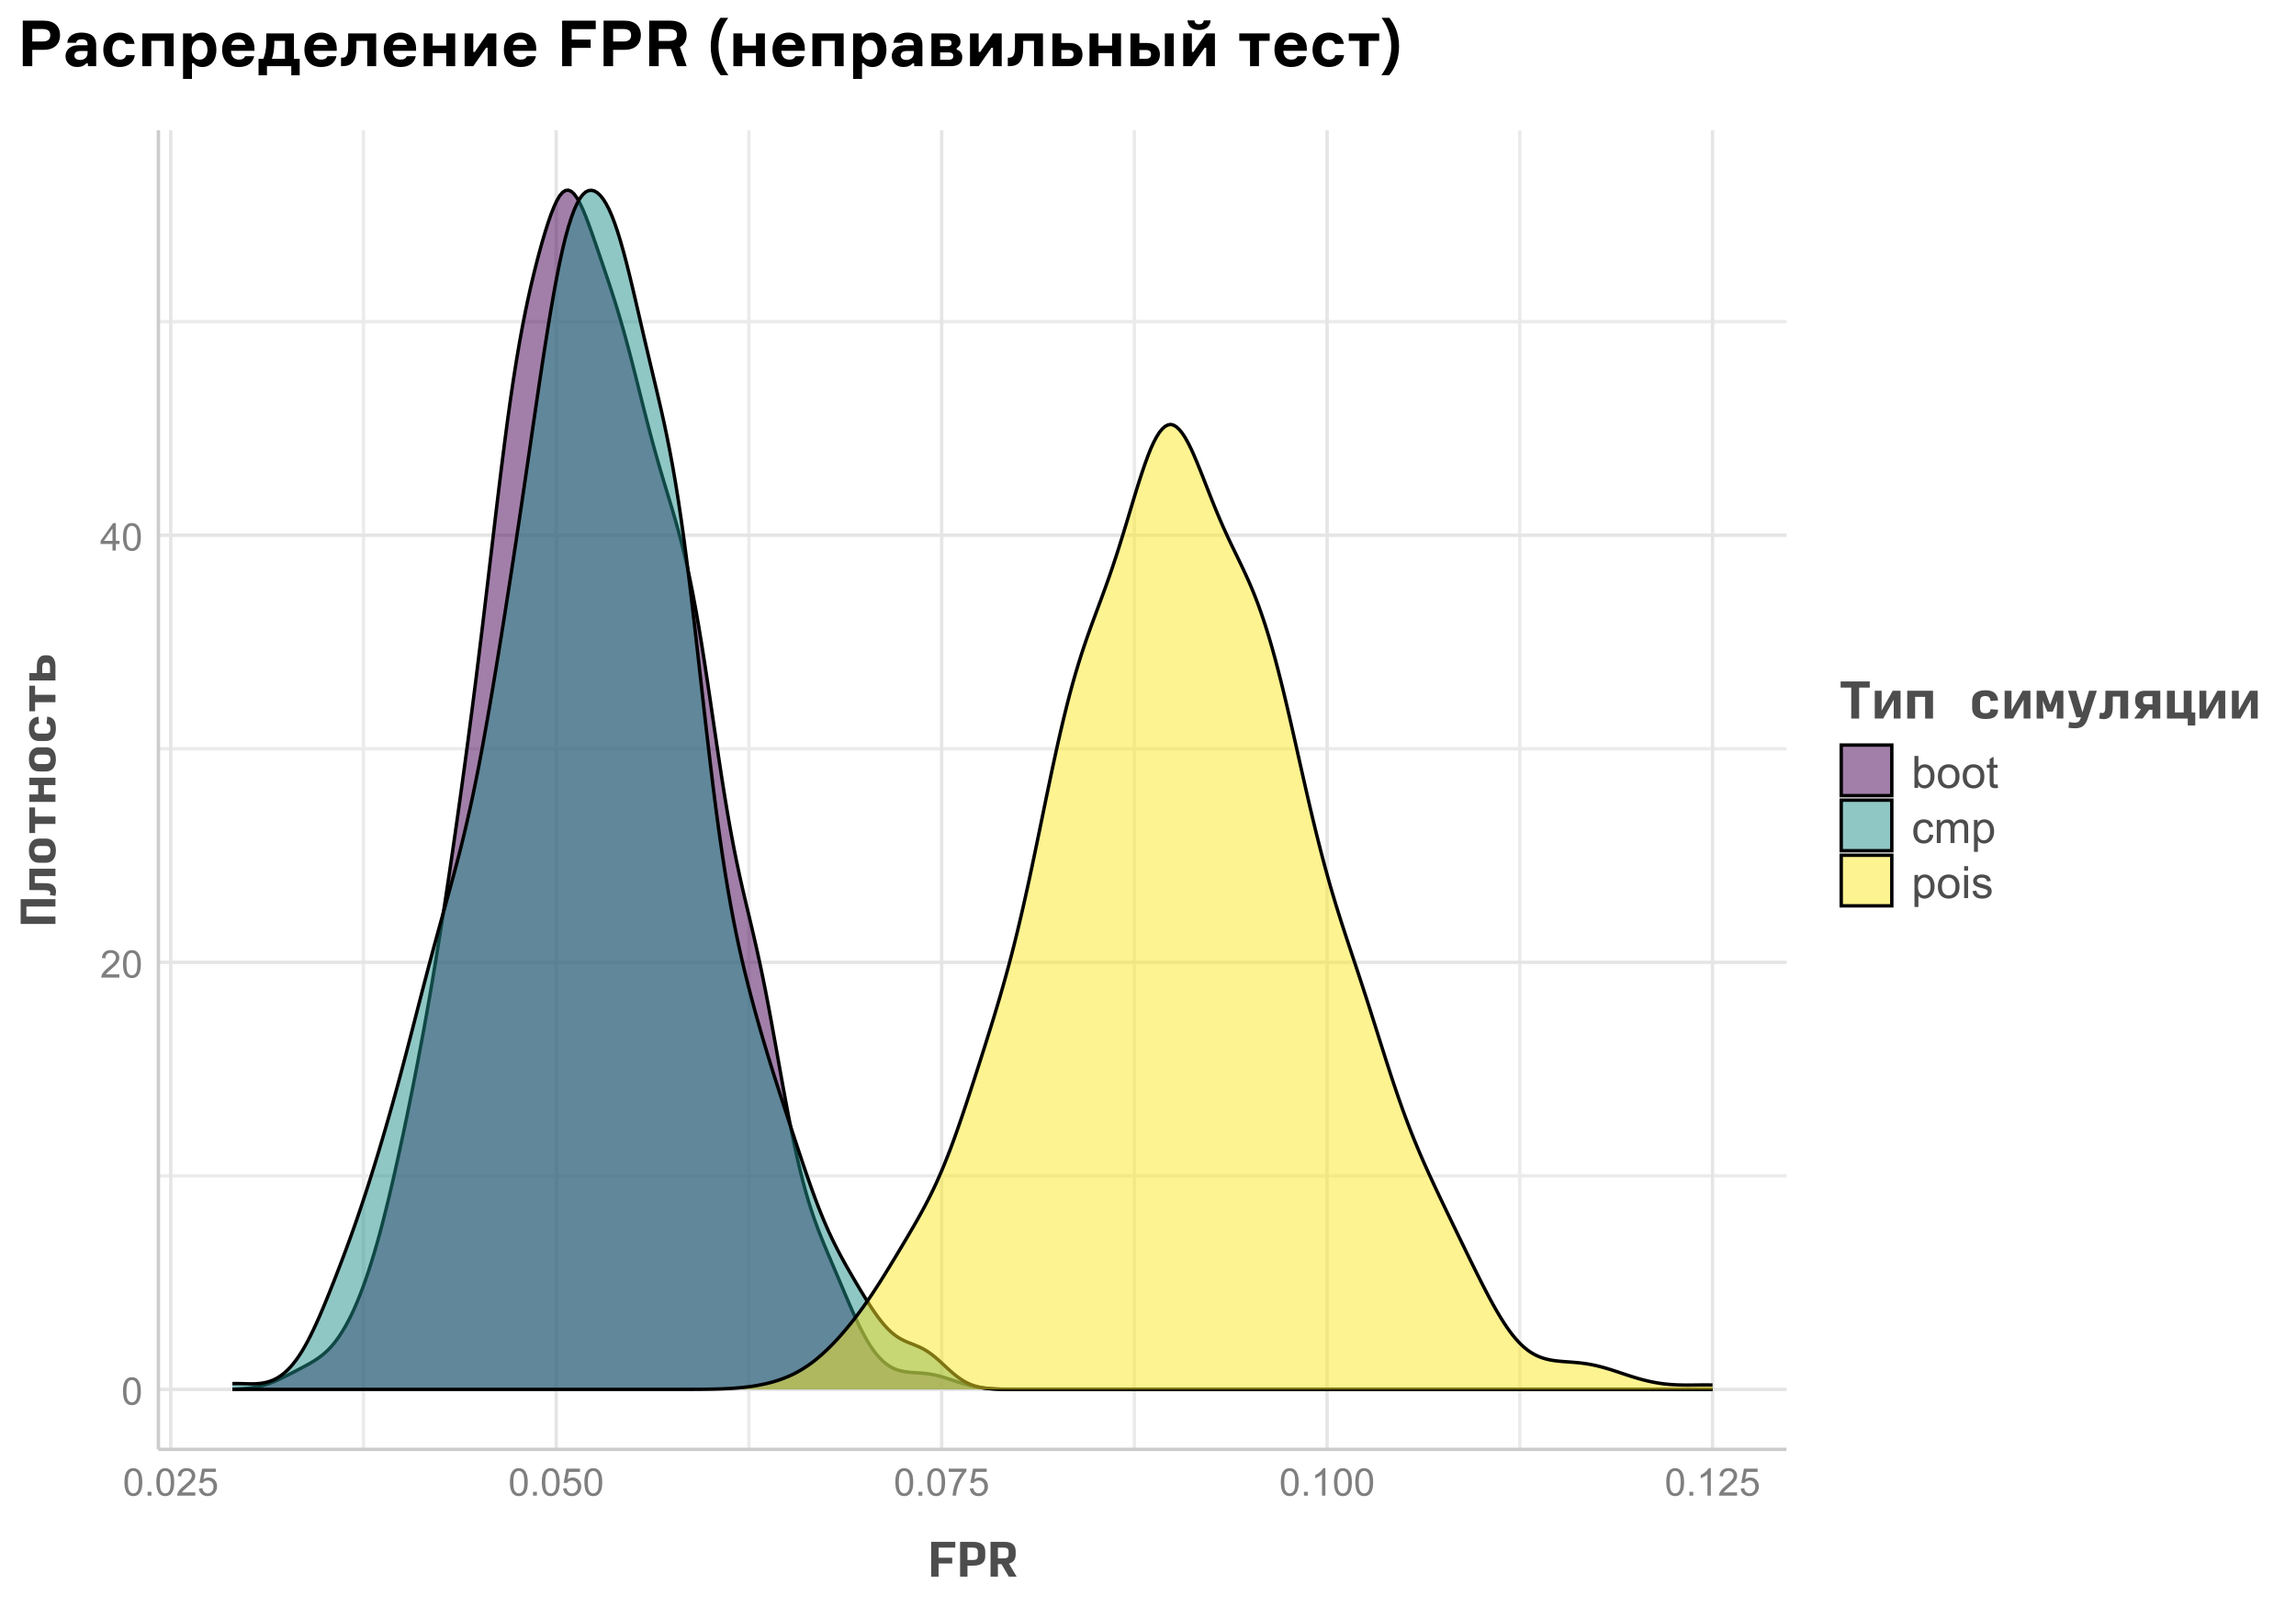 <?xml version="1.0" encoding="UTF-8"?>
<svg xmlns="http://www.w3.org/2000/svg" xmlns:xlink="http://www.w3.org/1999/xlink" width="720" height="504" viewBox="0 0 720 504">
<defs>
<g>
<g id="glyph-0-0">
<path d="M 0.5 -4.234 C 0.5 -5.25 0.602 -6.07 0.812 -6.688 C 1.02 -7.309 1.332 -7.785 1.742 -8.121 C 2.156 -8.457 2.672 -8.625 3.297 -8.625 C 3.758 -8.625 4.164 -8.531 4.512 -8.348 C 4.859 -8.16 5.145 -7.895 5.375 -7.543 C 5.598 -7.195 5.777 -6.77 5.906 -6.266 C 6.035 -5.766 6.102 -5.086 6.102 -4.234 C 6.102 -3.227 5.996 -2.414 5.789 -1.797 C 5.582 -1.176 5.273 -0.699 4.859 -0.359 C 4.449 -0.023 3.926 0.148 3.297 0.148 C 2.469 0.148 1.82 -0.152 1.348 -0.742 C 0.781 -1.461 0.5 -2.621 0.5 -4.234 M 1.582 -4.234 C 1.582 -2.824 1.746 -1.887 2.078 -1.422 C 2.406 -0.953 2.812 -0.719 3.297 -0.719 C 3.781 -0.719 4.191 -0.953 4.52 -1.422 C 4.852 -1.891 5.016 -2.828 5.016 -4.234 C 5.016 -5.648 4.852 -6.59 4.52 -7.055 C 4.191 -7.52 3.781 -7.75 3.289 -7.75 C 2.801 -7.75 2.414 -7.547 2.125 -7.137 C 1.766 -6.613 1.582 -5.645 1.582 -4.234 Z M 1.582 -4.234 "/>
</g>
<g id="glyph-0-1">
<path d="M 6.039 -1.016 L 6.039 0 L 0.363 0 C 0.355 -0.254 0.395 -0.5 0.484 -0.734 C 0.629 -1.117 0.863 -1.5 1.18 -1.875 C 1.5 -2.25 1.957 -2.684 2.562 -3.176 C 3.492 -3.941 4.125 -4.547 4.453 -4.996 C 4.781 -5.441 4.945 -5.867 4.945 -6.266 C 4.945 -6.68 4.797 -7.035 4.496 -7.32 C 4.199 -7.609 3.809 -7.75 3.328 -7.75 C 2.82 -7.75 2.414 -7.602 2.109 -7.297 C 1.805 -6.992 1.648 -6.57 1.648 -6.031 L 0.562 -6.141 C 0.637 -6.949 0.918 -7.566 1.398 -7.988 C 1.883 -8.414 2.535 -8.625 3.352 -8.625 C 4.176 -8.625 4.828 -8.398 5.309 -7.938 C 5.789 -7.484 6.031 -6.914 6.031 -6.242 C 6.031 -5.895 5.957 -5.559 5.82 -5.227 C 5.676 -4.895 5.445 -4.543 5.117 -4.18 C 4.793 -3.809 4.25 -3.305 3.492 -2.664 C 2.859 -2.133 2.453 -1.773 2.273 -1.586 C 2.094 -1.395 1.945 -1.203 1.828 -1.016 Z M 6.039 -1.016 "/>
</g>
<g id="glyph-0-2">
<path d="M 3.879 0 L 3.879 -2.055 L 0.152 -2.055 L 0.152 -3.023 L 4.07 -8.59 L 4.934 -8.59 L 4.934 -3.023 L 6.094 -3.023 L 6.094 -2.055 L 4.934 -2.055 L 4.934 0 L 3.879 0 M 3.879 -3.023 L 3.879 -6.898 L 1.188 -3.023 Z M 3.879 -3.023 "/>
</g>
<g id="glyph-0-3">
<path d="M 1.09 0 L 1.09 -1.203 L 2.289 -1.203 L 2.289 0 Z M 1.09 0 "/>
</g>
<g id="glyph-0-4">
<path d="M 0.5 -2.25 L 1.605 -2.344 C 1.688 -1.805 1.879 -1.398 2.176 -1.129 C 2.477 -0.855 2.836 -0.719 3.258 -0.719 C 3.766 -0.719 4.195 -0.91 4.547 -1.297 C 4.898 -1.676 5.074 -2.188 5.074 -2.82 C 5.074 -3.418 4.906 -3.895 4.566 -4.242 C 4.23 -4.59 3.785 -4.762 3.242 -4.766 C 2.898 -4.762 2.594 -4.688 2.32 -4.531 C 2.047 -4.379 1.832 -4.18 1.676 -3.93 L 0.688 -4.062 L 1.516 -8.473 L 5.789 -8.473 L 5.789 -7.465 L 2.359 -7.465 L 1.898 -5.156 C 2.414 -5.516 2.953 -5.695 3.523 -5.695 C 4.273 -5.695 4.906 -5.434 5.422 -4.914 C 5.938 -4.395 6.195 -3.727 6.195 -2.914 C 6.195 -2.133 5.965 -1.461 5.516 -0.898 C 4.961 -0.203 4.211 0.148 3.258 0.148 C 2.477 0.148 1.84 -0.074 1.344 -0.508 C 0.852 -0.945 0.57 -1.527 0.5 -2.25 Z M 0.5 -2.25 "/>
</g>
<g id="glyph-0-5">
<path d="M 0.57 -7.465 L 0.57 -8.477 L 6.129 -8.477 L 6.129 -7.656 C 5.582 -7.074 5.039 -6.301 4.504 -5.336 C 3.965 -4.371 3.551 -3.383 3.258 -2.359 C 3.047 -1.641 2.914 -0.855 2.852 0 L 1.77 0 C 1.781 -0.676 1.914 -1.492 2.168 -2.449 C 2.422 -3.406 2.785 -4.328 3.262 -5.219 C 3.734 -6.105 4.238 -6.855 4.773 -7.465 Z M 0.57 -7.465 "/>
</g>
<g id="glyph-0-6">
<path d="M 4.469 0 L 3.414 0 L 3.414 -6.719 C 3.16 -6.477 2.828 -6.234 2.418 -5.992 C 2.004 -5.75 1.633 -5.57 1.305 -5.449 L 1.305 -6.469 C 1.895 -6.746 2.41 -7.082 2.852 -7.477 C 3.293 -7.871 3.605 -8.254 3.789 -8.625 L 4.469 -8.625 Z M 4.469 0 "/>
</g>
<g id="glyph-1-0">
<path d="M 1.363 0 L 1.363 -10.91 L 8.934 -10.91 L 8.934 -9.109 L 3.684 -9.109 L 3.684 -5.934 L 7.977 -5.934 L 7.977 -4.133 L 3.684 -4.133 L 3.684 0 Z M 1.363 0 "/>
</g>
<g id="glyph-1-1">
<path d="M 0.887 0 L 0.887 -10.91 L 5.02 -10.91 C 6.211 -10.91 7.133 -10.66 7.793 -10.164 C 8.453 -9.672 8.781 -8.898 8.781 -7.855 L 8.781 -6.395 C 8.781 -5.387 8.453 -4.645 7.801 -4.164 C 7.145 -3.688 6.219 -3.449 5.02 -3.449 L 3.203 -3.449 L 3.203 0 L 0.887 0 M 3.203 -5.223 L 4.895 -5.223 C 5.434 -5.223 5.828 -5.316 6.082 -5.508 C 6.336 -5.699 6.465 -6.055 6.465 -6.574 L 6.465 -7.719 C 6.465 -8.254 6.336 -8.621 6.082 -8.816 C 5.828 -9.012 5.434 -9.109 4.895 -9.109 L 3.203 -9.109 Z M 3.203 -5.223 "/>
</g>
<g id="glyph-1-2">
<path d="M 3.203 -5.727 L 4.977 -5.727 C 5.559 -5.727 5.965 -5.824 6.199 -6.02 C 6.43 -6.215 6.547 -6.559 6.547 -7.051 L 6.547 -7.828 C 6.547 -8.289 6.43 -8.621 6.199 -8.816 C 5.965 -9.012 5.559 -9.109 4.977 -9.109 L 3.203 -9.109 L 3.203 -5.727 M 3.203 0 L 0.887 0 L 0.887 -10.91 L 5.277 -10.91 C 6.469 -10.91 7.348 -10.656 7.914 -10.152 C 8.484 -9.645 8.77 -8.906 8.77 -7.93 L 8.77 -6.988 C 8.77 -6.195 8.594 -5.562 8.242 -5.082 C 7.895 -4.605 7.363 -4.277 6.656 -4.105 L 9.082 0 L 6.629 0 L 4.309 -3.926 L 3.203 -3.926 Z M 3.203 0 "/>
</g>
<g id="glyph-2-0">
<path d="M 0 -0.887 L -10.91 -0.887 L -10.91 -8.66 L 0 -8.66 L 0 -6.34 L -9.109 -6.34 L -9.109 -3.203 L 0 -3.203 Z M 0 -0.887 "/>
</g>
<g id="glyph-2-1">
<path d="M 0 -6.34 L -6.477 -6.34 L -6.477 -4.145 L -3.121 -4.117 C -1.996 -4.109 -1.164 -3.879 -0.629 -3.43 C -0.09 -2.98 0.176 -2.312 0.176 -1.434 C 0.176 -1.223 0.156 -1.008 0.109 -0.785 C 0.062 -0.562 0.012 -0.34 -0.039 -0.121 L -1.758 -0.383 C -1.723 -0.508 -1.691 -0.629 -1.664 -0.738 C -1.637 -0.844 -1.621 -0.945 -1.621 -1.035 C -1.621 -1.328 -1.738 -1.547 -1.969 -1.699 C -2.203 -1.848 -2.645 -1.926 -3.301 -1.938 L -8.184 -1.977 L -8.184 -8.66 L 0 -8.66 Z M 0 -6.34 "/>
</g>
<g id="glyph-2-2">
<path d="M 0.137 -4.773 C 0.137 -3.582 -0.137 -2.652 -0.684 -1.984 C -1.227 -1.316 -1.988 -0.98 -2.961 -0.98 L -5.168 -0.98 C -6.16 -0.98 -6.934 -1.316 -7.488 -1.984 C -8.039 -2.652 -8.316 -3.586 -8.316 -4.785 C -8.316 -5.977 -8.035 -6.906 -7.473 -7.566 C -6.91 -8.23 -6.129 -8.562 -5.129 -8.562 L -2.918 -8.562 C -1.953 -8.562 -1.203 -8.23 -0.668 -7.562 C -0.133 -6.895 0.137 -5.965 0.137 -4.773 M -1.566 -4.773 C -1.566 -5.281 -1.688 -5.656 -1.922 -5.891 C -2.16 -6.129 -2.535 -6.246 -3.055 -6.246 L -5.086 -6.246 C -5.613 -6.246 -6 -6.129 -6.246 -5.891 C -6.492 -5.656 -6.613 -5.281 -6.613 -4.773 C -6.613 -4.262 -6.492 -3.891 -6.246 -3.656 C -6 -3.418 -5.617 -3.301 -5.102 -3.301 L -3.109 -3.301 C -2.574 -3.301 -2.184 -3.418 -1.938 -3.656 C -1.691 -3.891 -1.566 -4.262 -1.566 -4.773 Z M -1.566 -4.773 "/>
</g>
<g id="glyph-2-3">
<path d="M 0 -3.613 L -6.383 -3.613 L -6.383 -0.762 L -8.184 -0.762 L -8.184 -8.781 L -6.383 -8.781 L -6.383 -5.934 L 0 -5.934 Z M 0 -3.613 "/>
</g>
<g id="glyph-2-4">
<path d="M 0 -0.98 L -8.184 -0.98 L -8.184 -3.301 L -5.414 -3.301 L -5.414 -6.246 L -8.184 -6.246 L -8.184 -8.562 L 0 -8.562 L 0 -6.246 L -3.613 -6.246 L -3.613 -3.301 L 0 -3.301 Z M 0 -0.98 "/>
</g>
<g id="glyph-2-5">
<path d="M 0.137 -4.922 C 0.137 -3.641 -0.137 -2.664 -0.684 -1.992 C -1.227 -1.316 -2.02 -0.98 -3.055 -0.98 L -5.156 -0.98 C -6.172 -0.98 -6.953 -1.32 -7.5 -1.996 C -8.047 -2.676 -8.316 -3.645 -8.316 -4.91 C -8.316 -6.102 -8.059 -6.988 -7.539 -7.566 C -7.016 -8.148 -6.281 -8.5 -5.332 -8.617 L -5.156 -6.383 C -5.684 -6.336 -6.059 -6.195 -6.281 -5.961 C -6.504 -5.723 -6.613 -5.352 -6.613 -4.84 C -6.613 -4.297 -6.492 -3.902 -6.25 -3.66 C -6.008 -3.422 -5.602 -3.301 -5.027 -3.301 L -3.152 -3.301 C -2.578 -3.301 -2.172 -3.422 -1.93 -3.668 C -1.688 -3.914 -1.566 -4.312 -1.566 -4.867 C -1.566 -5.379 -1.66 -5.746 -1.848 -5.98 C -2.035 -6.211 -2.34 -6.344 -2.77 -6.383 L -2.59 -8.617 C -1.719 -8.555 -1.047 -8.25 -0.574 -7.703 C -0.102 -7.16 0.137 -6.23 0.137 -4.922 Z M 0.137 -4.922 "/>
</g>
<g id="glyph-2-6">
<path d="M 0 -0.887 L -8.184 -0.887 L -8.184 -3.203 L -5.824 -3.203 L -5.824 -5.371 C -5.824 -6.453 -5.594 -7.293 -5.133 -7.887 C -4.676 -8.484 -4.035 -8.781 -3.219 -8.781 L -2.562 -8.781 C -1.746 -8.781 -1.113 -8.484 -0.668 -7.887 C -0.223 -7.293 0 -6.453 0 -5.371 L 0 -0.887 M -1.703 -3.203 L -1.703 -4.977 C -1.703 -5.477 -1.773 -5.852 -1.914 -6.094 C -2.059 -6.34 -2.305 -6.465 -2.66 -6.465 L -3.148 -6.465 C -3.504 -6.465 -3.758 -6.34 -3.914 -6.094 C -4.066 -5.852 -4.145 -5.477 -4.145 -4.977 L -4.145 -3.203 Z M -1.703 -3.203 "/>
</g>
<g id="glyph-3-0">
<path d="M 3.855 0 L 3.855 -9.715 L 0.523 -9.715 L 0.523 -11.637 L 9.656 -11.637 L 9.656 -9.715 L 6.328 -9.715 L 6.328 0 Z M 3.855 0 "/>
</g>
<g id="glyph-3-1">
<path d="M 6.996 0 L 6.996 -5.906 L 3.695 0 L 1.047 0 L 1.047 -8.727 L 3.199 -8.727 L 3.199 -2.516 L 6.676 -8.727 L 9.133 -8.727 L 9.133 0 Z M 6.996 0 "/>
</g>
<g id="glyph-3-2">
<path d="M 1.047 0 L 1.047 -8.727 L 9.133 -8.727 L 9.133 0 L 6.66 0 L 6.66 -6.809 L 3.52 -6.809 L 3.52 0 Z M 1.047 0 "/>
</g>
<g id="glyph-3-3">
</g>
<g id="glyph-3-4">
<path d="M 5.25 0.145 C 3.883 0.145 2.84 -0.145 2.125 -0.727 C 1.406 -1.309 1.047 -2.152 1.047 -3.258 L 1.047 -5.5 C 1.047 -6.586 1.41 -7.418 2.133 -8 C 2.852 -8.582 3.887 -8.871 5.238 -8.871 C 6.508 -8.871 7.453 -8.594 8.074 -8.039 C 8.691 -7.484 9.066 -6.699 9.191 -5.688 L 6.809 -5.5 C 6.758 -6.062 6.609 -6.461 6.355 -6.699 C 6.105 -6.938 5.707 -7.055 5.164 -7.055 C 4.582 -7.055 4.164 -6.926 3.906 -6.668 C 3.648 -6.41 3.52 -5.977 3.52 -5.363 L 3.52 -3.363 C 3.52 -2.754 3.652 -2.316 3.914 -2.059 C 4.176 -1.801 4.602 -1.672 5.191 -1.672 C 5.734 -1.672 6.133 -1.773 6.379 -1.973 C 6.625 -2.168 6.77 -2.496 6.809 -2.953 L 9.191 -2.762 C 9.125 -1.832 8.801 -1.113 8.219 -0.609 C 7.637 -0.105 6.648 0.145 5.25 0.145 Z M 5.25 0.145 "/>
</g>
<g id="glyph-3-5">
<path d="M 4.234 -2.184 L 2.809 -5.586 L 3.027 0 L 0.902 0 L 0.902 -8.727 L 3.461 -8.727 L 5.133 -4.305 L 6.793 -8.727 L 9.281 -8.727 L 9.281 0 L 7.156 0 L 7.359 -5.586 L 5.977 -2.184 Z M 4.234 -2.184 "/>
</g>
<g id="glyph-3-6">
<path d="M 2.734 3.055 C 2.434 3.055 2.117 3.039 1.789 3.012 C 1.461 2.98 1.102 2.941 0.711 2.895 L 0.887 1.078 C 1.266 1.145 1.602 1.199 1.891 1.238 C 2.184 1.273 2.438 1.293 2.66 1.293 C 3.184 1.293 3.59 1.18 3.875 0.953 C 4.164 0.727 4.398 0.305 4.582 -0.305 L 4.609 -0.406 L 3.156 -0.406 L 0.566 -8.727 L 3.113 -8.727 L 5.078 -1.949 L 7.156 -8.727 L 9.602 -8.727 L 6.762 -0.074 C 6.387 1.082 5.891 1.891 5.281 2.355 C 4.668 2.82 3.82 3.055 2.734 3.055 Z M 2.734 3.055 "/>
</g>
<g id="glyph-3-7">
<path d="M 6.762 0 L 6.762 -6.91 L 4.422 -6.91 L 4.395 -3.332 C 4.383 -2.129 4.137 -1.242 3.656 -0.668 C 3.18 -0.098 2.469 0.188 1.527 0.188 C 1.305 0.188 1.074 0.164 0.836 0.117 C 0.598 0.066 0.363 0.016 0.133 -0.043 L 0.406 -1.875 C 0.543 -1.836 0.668 -1.805 0.785 -1.773 C 0.902 -1.746 1.008 -1.73 1.105 -1.73 C 1.414 -1.73 1.652 -1.855 1.812 -2.102 C 1.973 -2.348 2.055 -2.82 2.066 -3.52 L 2.109 -8.727 L 9.238 -8.727 L 9.238 0 Z M 6.762 0 "/>
</g>
<g id="glyph-3-8">
<path d="M 4.77 -4.449 L 6.66 -4.449 L 6.66 -7.012 L 4.77 -7.012 C 4.422 -7.012 4.16 -6.938 3.984 -6.793 C 3.812 -6.648 3.723 -6.352 3.723 -5.906 L 3.723 -5.586 C 3.723 -5.129 3.812 -4.828 3.984 -4.676 C 4.16 -4.527 4.422 -4.449 4.77 -4.449 M 6.66 -2.75 L 5.629 -2.75 L 3.605 0 L 0.918 0 L 3.082 -2.953 C 2.492 -3.109 2.039 -3.41 1.723 -3.855 C 1.41 -4.301 1.25 -4.867 1.25 -5.555 L 1.25 -5.977 C 1.25 -6.852 1.512 -7.527 2.035 -8.008 C 2.559 -8.488 3.297 -8.727 4.246 -8.727 L 9.133 -8.727 L 9.133 0 L 6.66 0 Z M 6.66 -2.75 "/>
</g>
<g id="glyph-3-9">
<path d="M 7.562 2.184 L 7.562 0 L 1.047 0 L 1.047 -8.727 L 3.52 -8.727 L 3.52 -1.922 L 6.297 -1.922 L 6.297 -8.727 L 8.77 -8.727 L 8.77 -1.922 L 9.922 -1.922 L 9.922 2.184 Z M 7.562 2.184 "/>
</g>
<g id="glyph-4-0">
<path d="M 2.059 0 L 0.914 0 L 0.914 -10.023 L 2.148 -10.023 L 2.148 -6.445 C 2.664 -7.098 3.328 -7.422 4.137 -7.422 C 4.582 -7.422 5.004 -7.332 5.402 -7.152 C 5.801 -6.973 6.129 -6.723 6.387 -6.395 C 6.645 -6.07 6.848 -5.676 6.992 -5.215 C 7.141 -4.754 7.211 -4.262 7.211 -3.738 C 7.211 -2.496 6.906 -1.535 6.289 -0.855 C 5.672 -0.176 4.938 0.164 4.074 0.164 C 3.219 0.164 2.547 -0.195 2.059 -0.91 L 2.059 0 M 2.043 -3.684 C 2.043 -2.812 2.164 -2.184 2.398 -1.797 C 2.785 -1.164 3.312 -0.848 3.973 -0.848 C 4.508 -0.848 4.973 -1.082 5.367 -1.547 C 5.758 -2.016 5.953 -2.711 5.953 -3.637 C 5.953 -4.586 5.766 -5.285 5.391 -5.734 C 5.016 -6.188 4.559 -6.414 4.027 -6.414 C 3.488 -6.414 3.023 -6.18 2.633 -5.711 C 2.238 -5.246 2.043 -4.57 2.043 -3.684 Z M 2.043 -3.684 "/>
</g>
<g id="glyph-4-1">
<path d="M 0.465 -3.629 C 0.465 -4.973 0.84 -5.969 1.586 -6.617 C 2.211 -7.156 2.973 -7.422 3.867 -7.422 C 4.867 -7.422 5.684 -7.098 6.316 -6.441 C 6.949 -5.789 7.266 -4.887 7.266 -3.734 C 7.266 -2.797 7.125 -2.062 6.848 -1.527 C 6.566 -0.992 6.156 -0.578 5.621 -0.281 C 5.086 0.016 4.504 0.164 3.867 0.164 C 2.852 0.164 2.031 -0.16 1.406 -0.812 C 0.777 -1.465 0.465 -2.402 0.465 -3.629 M 1.73 -3.629 C 1.73 -2.699 1.934 -2.004 2.336 -1.543 C 2.742 -1.078 3.254 -0.848 3.867 -0.848 C 4.48 -0.848 4.988 -1.078 5.395 -1.547 C 5.801 -2.008 6 -2.719 6 -3.672 C 6 -4.57 5.797 -5.25 5.391 -5.711 C 4.98 -6.176 4.477 -6.406 3.867 -6.406 C 3.254 -6.406 2.742 -6.176 2.336 -5.715 C 1.934 -5.254 1.73 -4.559 1.73 -3.629 Z M 1.73 -3.629 "/>
</g>
<g id="glyph-4-2">
<path d="M 3.609 -1.102 L 3.789 -0.016 C 3.441 0.059 3.133 0.094 2.859 0.094 C 2.41 0.094 2.062 0.023 1.82 -0.117 C 1.57 -0.258 1.398 -0.441 1.297 -0.672 C 1.199 -0.902 1.148 -1.387 1.148 -2.125 L 1.148 -6.305 L 0.246 -6.305 L 0.246 -7.258 L 1.148 -7.258 L 1.148 -9.059 L 2.371 -9.797 L 2.371 -7.258 L 3.609 -7.258 L 3.609 -6.305 L 2.371 -6.305 L 2.371 -2.059 C 2.371 -1.707 2.395 -1.48 2.438 -1.383 C 2.48 -1.281 2.551 -1.199 2.648 -1.141 C 2.746 -1.082 2.887 -1.055 3.07 -1.055 C 3.207 -1.055 3.387 -1.07 3.609 -1.102 Z M 3.609 -1.102 "/>
</g>
<g id="glyph-4-3">
<path d="M 5.66 -2.66 L 6.871 -2.5 C 6.738 -1.668 6.398 -1.016 5.855 -0.543 C 5.309 -0.07 4.641 0.164 3.848 0.164 C 2.855 0.164 2.055 -0.16 1.453 -0.809 C 0.848 -1.461 0.547 -2.391 0.547 -3.602 C 0.547 -4.387 0.676 -5.07 0.938 -5.66 C 1.195 -6.246 1.59 -6.688 2.121 -6.984 C 2.652 -7.277 3.23 -7.422 3.855 -7.422 C 4.645 -7.422 5.289 -7.223 5.789 -6.824 C 6.293 -6.426 6.613 -5.859 6.754 -5.125 L 5.559 -4.941 C 5.445 -5.43 5.242 -5.797 4.953 -6.043 C 4.664 -6.289 4.312 -6.414 3.902 -6.414 C 3.285 -6.414 2.781 -6.191 2.391 -5.746 C 2.004 -5.301 1.812 -4.598 1.812 -3.637 C 1.812 -2.66 2 -1.953 2.371 -1.512 C 2.746 -1.07 3.234 -0.848 3.836 -0.848 C 4.316 -0.848 4.723 -0.996 5.047 -1.293 C 5.367 -1.59 5.574 -2.043 5.66 -2.66 Z M 5.66 -2.66 "/>
</g>
<g id="glyph-4-4">
<path d="M 0.922 0 L 0.922 -7.258 L 2.023 -7.258 L 2.023 -6.242 C 2.25 -6.598 2.555 -6.883 2.934 -7.098 C 3.312 -7.316 3.742 -7.422 4.227 -7.422 C 4.762 -7.422 5.203 -7.312 5.547 -7.09 C 5.891 -6.867 6.133 -6.555 6.273 -6.152 C 6.848 -7 7.598 -7.422 8.516 -7.422 C 9.238 -7.422 9.793 -7.223 10.18 -6.824 C 10.566 -6.426 10.758 -5.812 10.758 -4.984 L 10.758 0 L 9.535 0 L 9.535 -4.574 C 9.535 -5.066 9.496 -5.418 9.418 -5.637 C 9.336 -5.852 9.191 -6.027 8.984 -6.16 C 8.773 -6.293 8.527 -6.355 8.242 -6.359 C 7.734 -6.355 7.309 -6.188 6.973 -5.848 C 6.637 -5.508 6.469 -4.965 6.469 -4.219 L 6.469 0 L 5.234 0 L 5.234 -4.719 C 5.234 -5.262 5.137 -5.672 4.938 -5.945 C 4.734 -6.219 4.406 -6.355 3.953 -6.359 C 3.605 -6.355 3.285 -6.266 2.992 -6.086 C 2.695 -5.902 2.484 -5.637 2.352 -5.285 C 2.219 -4.934 2.152 -4.426 2.152 -3.766 L 2.152 0 Z M 0.922 0 "/>
</g>
<g id="glyph-4-5">
<path d="M 0.922 2.781 L 0.922 -7.258 L 2.043 -7.258 L 2.043 -6.316 C 2.309 -6.684 2.605 -6.961 2.938 -7.148 C 3.273 -7.332 3.676 -7.422 4.148 -7.422 C 4.77 -7.422 5.316 -7.266 5.789 -6.945 C 6.266 -6.625 6.621 -6.176 6.863 -5.594 C 7.105 -5.016 7.227 -4.379 7.227 -3.684 C 7.227 -2.941 7.094 -2.273 6.824 -1.68 C 6.559 -1.082 6.172 -0.629 5.664 -0.312 C 5.156 0.004 4.621 0.164 4.062 0.164 C 3.648 0.164 3.281 0.078 2.957 -0.094 C 2.629 -0.27 2.363 -0.488 2.152 -0.75 L 2.152 2.781 L 0.922 2.781 M 2.039 -3.59 C 2.039 -2.656 2.227 -1.965 2.605 -1.516 C 2.984 -1.07 3.441 -0.848 3.977 -0.848 C 4.523 -0.848 4.992 -1.078 5.383 -1.543 C 5.773 -2.004 5.969 -2.719 5.969 -3.691 C 5.969 -4.617 5.777 -5.309 5.398 -5.77 C 5.016 -6.23 4.562 -6.461 4.031 -6.461 C 3.508 -6.461 3.047 -6.215 2.641 -5.727 C 2.238 -5.234 2.039 -4.523 2.039 -3.59 Z M 2.039 -3.59 "/>
</g>
<g id="glyph-4-6">
<path d="M 0.93 -8.605 L 0.93 -10.023 L 2.16 -10.023 L 2.16 -8.605 L 0.93 -8.605 M 0.93 0 L 0.93 -7.258 L 2.16 -7.258 L 2.16 0 Z M 0.93 0 "/>
</g>
<g id="glyph-4-7">
<path d="M 0.43 -2.168 L 1.648 -2.359 C 1.715 -1.871 1.906 -1.496 2.219 -1.238 C 2.531 -0.977 2.965 -0.848 3.527 -0.848 C 4.094 -0.848 4.512 -0.961 4.785 -1.191 C 5.059 -1.422 5.195 -1.691 5.195 -2.004 C 5.195 -2.281 5.074 -2.5 4.832 -2.66 C 4.664 -2.77 4.246 -2.906 3.574 -3.078 C 2.672 -3.305 2.047 -3.5 1.699 -3.668 C 1.352 -3.832 1.086 -4.062 0.906 -4.359 C 0.727 -4.652 0.637 -4.977 0.637 -5.332 C 0.637 -5.656 0.711 -5.957 0.859 -6.23 C 1.008 -6.508 1.207 -6.734 1.461 -6.918 C 1.656 -7.059 1.914 -7.18 2.246 -7.277 C 2.574 -7.375 2.93 -7.422 3.309 -7.422 C 3.879 -7.422 4.379 -7.344 4.809 -7.18 C 5.238 -7.016 5.559 -6.793 5.762 -6.512 C 5.969 -6.23 6.109 -5.855 6.188 -5.387 L 4.984 -5.223 C 4.93 -5.598 4.77 -5.887 4.508 -6.098 C 4.246 -6.309 3.875 -6.414 3.398 -6.414 C 2.832 -6.414 2.43 -6.32 2.188 -6.133 C 1.945 -5.945 1.824 -5.727 1.824 -5.477 C 1.824 -5.316 1.875 -5.172 1.977 -5.047 C 2.074 -4.914 2.234 -4.805 2.445 -4.719 C 2.57 -4.672 2.934 -4.566 3.535 -4.402 C 4.406 -4.172 5.012 -3.98 5.355 -3.832 C 5.699 -3.684 5.969 -3.469 6.164 -3.188 C 6.363 -2.902 6.461 -2.551 6.461 -2.133 C 6.461 -1.723 6.34 -1.336 6.102 -0.973 C 5.863 -0.613 5.516 -0.332 5.066 -0.133 C 4.613 0.066 4.105 0.164 3.535 0.164 C 2.59 0.164 1.871 -0.031 1.379 -0.422 C 0.883 -0.816 0.566 -1.398 0.43 -2.168 Z M 0.43 -2.168 "/>
</g>
<g id="glyph-5-0">
<path d="M 1.66 -14.281 L 1.66 0 L 4.641 0 L 4.641 -5.121 L 8.18 -5.121 C 11.461 -5.121 13.34 -6.84 13.34 -9.738 C 13.34 -12.602 11.461 -14.281 8.18 -14.281 L 1.66 -14.281 M 4.641 -7.738 L 4.641 -11.66 L 7.762 -11.66 C 9.602 -11.66 10.281 -10.98 10.281 -9.699 C 10.281 -8.441 9.602 -7.738 7.762 -7.738 Z M 4.641 -7.738 "/>
</g>
<g id="glyph-5-1">
<path d="M 7.801 0 L 10.379 0 L 10.379 -6.68 C 10.379 -9.441 8.5 -10.539 5.719 -10.539 C 3.238 -10.539 1.398 -9.32 1.34 -7.34 L 4.121 -7.34 C 4.199 -8.039 4.738 -8.441 5.859 -8.441 C 7.078 -8.441 7.68 -7.898 7.68 -6.84 L 7.68 -6.578 L 4.941 -6.578 C 1.898 -6.578 0.762 -4.762 0.762 -3.16 C 0.762 -1.34 2.078 0.262 4.398 0.262 C 5.762 0.262 6.66 -0.16 7.281 -0.879 L 7.801 -0.879 L 7.801 0 M 5.379 -1.961 C 4.238 -1.961 3.559 -2.441 3.559 -3.379 C 3.559 -4.32 4.281 -4.762 5.48 -4.762 L 7.68 -4.762 L 7.68 -4.121 C 7.68 -2.84 6.738 -1.961 5.379 -1.961 Z M 5.379 -1.961 "/>
</g>
<g id="glyph-5-2">
<path d="M 8.02 -3.461 C 7.859 -2.578 7.219 -2.059 6.102 -2.059 C 4.379 -2.059 3.699 -3.48 3.699 -5.16 C 3.699 -6.82 4.359 -8.199 6.102 -8.199 C 7.121 -8.199 7.699 -7.781 7.922 -7 L 10.699 -7 C 10.441 -9.102 8.66 -10.539 6.078 -10.539 C 2.898 -10.539 0.898 -8.379 0.898 -5.141 C 0.898 -1.879 2.898 0.262 6.078 0.262 C 8.66 0.262 10.52 -1.238 10.781 -3.461 Z M 8.02 -3.461 "/>
</g>
<g id="glyph-5-3">
<path d="M 11.281 0 L 11.281 -10.281 L 1.48 -10.281 L 1.48 0 L 4.281 0 L 4.281 -7.941 L 8.48 -7.941 L 8.48 0 Z M 11.281 0 "/>
</g>
<g id="glyph-5-4">
<path d="M 6.68 -8.199 C 8.359 -8.199 9.141 -6.84 9.141 -5.141 C 9.141 -3.441 8.359 -2.059 6.68 -2.059 C 4.941 -2.059 4.18 -3.52 4.18 -5.141 C 4.18 -6.762 4.941 -8.199 6.68 -8.199 M 1.48 -10.281 L 1.48 4 L 4.281 4 L 4.281 -0.941 L 4.801 -0.941 C 5.34 -0.219 6.16 0.262 7.578 0.262 C 10.281 0.262 11.941 -2 11.941 -5.141 C 11.941 -8.238 10.301 -10.539 7.578 -10.539 C 6.141 -10.539 5.262 -10.039 4.699 -9.34 L 4.18 -9.34 L 4.18 -10.281 Z M 1.48 -10.281 "/>
</g>
<g id="glyph-5-5">
<path d="M 11.039 -5.66 C 10.98 -8.461 9.199 -10.539 6.078 -10.539 C 2.898 -10.539 0.898 -8.461 0.898 -5.18 C 0.898 -1.898 2.879 0.262 6.141 0.262 C 8.941 0.262 10.52 -1.078 10.941 -3.141 L 8.102 -3.141 C 7.84 -2.441 7.238 -2.059 6.18 -2.059 C 4.578 -2.059 3.762 -3.059 3.68 -4.82 L 11.039 -4.82 L 11.039 -5.66 M 6.059 -8.441 C 7.34 -8.441 8.02 -7.719 8.18 -6.68 L 3.781 -6.68 C 4.039 -7.719 4.719 -8.441 6.059 -8.441 Z M 6.059 -8.441 "/>
</g>
<g id="glyph-5-6">
<path d="M 11.461 -2.32 L 11.461 -10.281 L 2.801 -10.281 L 2.801 -7.32 C 2.801 -5.301 2.398 -3.602 1.898 -2.32 L 0.379 -2.32 L 0.379 2.859 L 3.02 2.859 L 3.02 0 L 10.641 0 L 10.641 2.859 L 13.281 2.859 L 13.281 -2.32 L 11.461 -2.32 M 8.66 -2.32 L 4.559 -2.32 C 5.02 -3.602 5.32 -5.238 5.32 -7.301 L 5.32 -7.941 L 8.66 -7.941 Z M 8.66 -2.32 "/>
</g>
<g id="glyph-5-7">
<path d="M 0.441 0 L 0.801 0 C 3.84 0 5.262 -1.48 5.262 -5.859 L 5.262 -7.941 L 8.66 -7.941 L 8.66 0 L 11.461 0 L 11.461 -10.281 L 2.68 -10.281 L 2.68 -5.961 C 2.68 -3.398 2.102 -2.68 0.801 -2.68 L 0.441 -2.68 Z M 0.441 0 "/>
</g>
<g id="glyph-5-8">
<path d="M 11.359 0 L 11.359 -10.281 L 8.559 -10.281 L 8.559 -6.441 L 4.281 -6.441 L 4.281 -10.281 L 1.48 -10.281 L 1.48 0 L 4.281 0 L 4.281 -4.102 L 8.559 -4.102 L 8.559 0 Z M 11.359 0 "/>
</g>
<g id="glyph-5-9">
<path d="M 4.199 0 L 8.219 -5.781 L 8.699 -5.781 L 8.699 0 L 11.422 0 L 11.422 -10.281 L 8.66 -10.281 L 4.68 -4.48 L 4.199 -4.48 L 4.199 -10.281 L 1.48 -10.281 L 1.48 0 Z M 4.199 0 "/>
</g>
<g id="glyph-5-10">
</g>
<g id="glyph-5-11">
<path d="M 12.199 -11.621 L 12.199 -14.281 L 1.66 -14.281 L 1.66 0 L 4.641 0 L 4.641 -5.738 L 10.602 -5.738 L 10.602 -8.34 L 4.641 -8.34 L 4.641 -11.621 Z M 12.199 -11.621 "/>
</g>
<g id="glyph-5-12">
<path d="M 1.66 -14.281 L 1.66 0 L 4.641 0 L 4.641 -5.121 L 8.18 -5.121 C 11.461 -5.121 13.34 -6.84 13.34 -9.738 C 13.34 -12.602 11.461 -14.281 8.18 -14.281 L 1.66 -14.281 M 4.641 -7.738 L 4.641 -11.66 L 7.762 -11.66 C 9.602 -11.66 10.281 -10.98 10.281 -9.699 C 10.281 -8.441 9.602 -7.738 7.762 -7.738 Z M 4.641 -7.738 "/>
</g>
<g id="glyph-5-13">
<path d="M 1.66 -14.281 L 1.66 0 L 4.641 0 L 4.641 -5.379 L 8.5 -5.379 L 10.422 0 L 13.422 0 L 11.281 -6.02 C 12.641 -6.738 13.398 -8.059 13.398 -9.84 C 13.398 -12.641 11.559 -14.281 8.379 -14.281 L 1.66 -14.281 M 4.641 -11.66 L 7.66 -11.66 C 9.641 -11.66 10.359 -11.141 10.359 -9.801 C 10.359 -8.602 9.719 -7.922 7.961 -7.922 L 4.641 -7.922 Z M 4.641 -11.66 "/>
</g>
<g id="glyph-5-14">
<path d="M 3.301 -6.219 C 3.301 -10.238 4.922 -13.16 6.359 -15.18 L 3.922 -15.18 C 2.379 -13.262 0.879 -10.398 0.879 -6.219 C 0.879 -2.02 2.398 0.922 3.98 2.82 L 6.422 2.82 C 4.941 0.762 3.301 -2.141 3.301 -6.219 Z M 3.301 -6.219 "/>
</g>
<g id="glyph-5-15">
<path d="M 9.422 -5.699 C 10.039 -6 10.602 -6.66 10.602 -7.68 C 10.602 -9.281 9.441 -10.281 7.359 -10.281 L 1.48 -10.281 L 1.48 0 L 7.52 0 C 9.859 0 11.16 -0.941 11.16 -2.84 C 11.16 -4.141 10.398 -4.922 9.422 -5.18 L 9.422 -5.699 M 4.219 -2.02 L 4.219 -4.32 L 6.879 -4.32 C 8 -4.32 8.34 -3.82 8.34 -3.16 C 8.34 -2.5 8 -2.02 6.879 -2.02 L 4.219 -2.02 M 4.219 -8.262 L 6.602 -8.262 C 7.5 -8.262 7.801 -7.82 7.801 -7.262 C 7.801 -6.719 7.5 -6.281 6.602 -6.281 L 4.219 -6.281 Z M 4.219 -8.262 "/>
</g>
<g id="glyph-5-16">
<path d="M 4.281 -10.281 L 1.48 -10.281 L 1.48 0 L 6.801 0 C 9.461 0 10.922 -1.422 10.922 -3.68 C 10.922 -5.941 9.461 -7.281 6.801 -7.281 L 4.281 -7.281 L 4.281 -10.281 M 4.281 -2.32 L 4.281 -5.078 L 6.398 -5.078 C 7.738 -5.078 8.121 -4.578 8.121 -3.699 C 8.121 -2.84 7.738 -2.32 6.398 -2.32 Z M 4.281 -2.32 "/>
</g>
<g id="glyph-5-17">
<path d="M 1.48 -10.281 L 1.48 0 L 6.602 0 C 9.262 0 10.719 -1.422 10.719 -3.68 C 10.719 -5.941 9.262 -7.281 6.602 -7.281 L 4.281 -7.281 L 4.281 -10.281 L 1.48 -10.281 M 4.281 -5.078 L 6.199 -5.078 C 7.539 -5.078 7.922 -4.578 7.922 -3.699 C 7.922 -2.84 7.539 -2.32 6.199 -2.32 L 4.281 -2.32 L 4.281 -5.078 M 12.262 -10.281 L 12.262 0 L 15.059 0 L 15.059 -10.281 Z M 12.262 -10.281 "/>
</g>
<g id="glyph-5-18">
<path d="M 4.199 0 L 8.219 -5.781 L 8.699 -5.781 L 8.699 0 L 11.422 0 L 11.422 -10.281 L 8.66 -10.281 L 4.68 -4.48 L 4.199 -4.48 L 4.199 -10.281 L 1.48 -10.281 L 1.48 0 L 4.199 0 M 7.922 -14.359 C 7.84 -13.699 7.461 -13.141 6.441 -13.141 C 5.48 -13.141 5.059 -13.699 4.98 -14.359 L 2.82 -14.359 C 2.98 -12.5 4.199 -11.359 6.441 -11.359 C 8.699 -11.359 9.922 -12.5 10.078 -14.359 Z M 7.922 -14.359 "/>
</g>
<g id="glyph-5-19">
<path d="M 0.602 -7.941 L 3.98 -7.941 L 3.98 0 L 6.781 0 L 6.781 -7.941 L 10.141 -7.941 L 10.141 -10.281 L 0.602 -10.281 Z M 0.602 -7.941 "/>
</g>
<g id="glyph-5-20">
<path d="M 3.199 -6.219 C 3.199 -2.141 1.559 0.762 0.078 2.82 L 2.52 2.82 C 4.102 0.922 5.621 -2.02 5.621 -6.219 C 5.621 -10.398 4.121 -13.262 2.578 -15.18 L 0.141 -15.18 C 1.578 -13.16 3.199 -10.238 3.199 -6.219 Z M 3.199 -6.219 "/>
</g>
</g>
<clipPath id="clip-0">
<path clip-rule="nonzero" d="M 49.672 40.844 L 560.238 40.844 L 560.238 454.562 L 49.672 454.562 Z M 49.672 40.844 "/>
</clipPath>
<clipPath id="clip-1">
<path clip-rule="nonzero" d="M 49.672 368 L 560.238 368 L 560.238 370 L 49.672 370 Z M 49.672 368 "/>
</clipPath>
<clipPath id="clip-2">
<path clip-rule="nonzero" d="M 49.672 234 L 560.238 234 L 560.238 236 L 49.672 236 Z M 49.672 234 "/>
</clipPath>
<clipPath id="clip-3">
<path clip-rule="nonzero" d="M 49.672 100 L 560.238 100 L 560.238 102 L 49.672 102 Z M 49.672 100 "/>
</clipPath>
<clipPath id="clip-4">
<path clip-rule="nonzero" d="M 113 40.844 L 115 40.844 L 115 454.562 L 113 454.562 Z M 113 40.844 "/>
</clipPath>
<clipPath id="clip-5">
<path clip-rule="nonzero" d="M 234 40.844 L 236 40.844 L 236 454.562 L 234 454.562 Z M 234 40.844 "/>
</clipPath>
<clipPath id="clip-6">
<path clip-rule="nonzero" d="M 355 40.844 L 357 40.844 L 357 454.562 L 355 454.562 Z M 355 40.844 "/>
</clipPath>
<clipPath id="clip-7">
<path clip-rule="nonzero" d="M 476 40.844 L 478 40.844 L 478 454.562 L 476 454.562 Z M 476 40.844 "/>
</clipPath>
<clipPath id="clip-8">
<path clip-rule="nonzero" d="M 49.672 435 L 560.238 435 L 560.238 437 L 49.672 437 Z M 49.672 435 "/>
</clipPath>
<clipPath id="clip-9">
<path clip-rule="nonzero" d="M 49.672 301 L 560.238 301 L 560.238 303 L 49.672 303 Z M 49.672 301 "/>
</clipPath>
<clipPath id="clip-10">
<path clip-rule="nonzero" d="M 49.672 167 L 560.238 167 L 560.238 169 L 49.672 169 Z M 49.672 167 "/>
</clipPath>
<clipPath id="clip-11">
<path clip-rule="nonzero" d="M 53 40.844 L 55 40.844 L 55 454.562 L 53 454.562 Z M 53 40.844 "/>
</clipPath>
<clipPath id="clip-12">
<path clip-rule="nonzero" d="M 173 40.844 L 175 40.844 L 175 454.562 L 173 454.562 Z M 173 40.844 "/>
</clipPath>
<clipPath id="clip-13">
<path clip-rule="nonzero" d="M 294 40.844 L 296 40.844 L 296 454.562 L 294 454.562 Z M 294 40.844 "/>
</clipPath>
<clipPath id="clip-14">
<path clip-rule="nonzero" d="M 415 40.844 L 417 40.844 L 417 454.562 L 415 454.562 Z M 415 40.844 "/>
</clipPath>
<clipPath id="clip-15">
<path clip-rule="nonzero" d="M 536 40.844 L 538 40.844 L 538 454.562 L 536 454.562 Z M 536 40.844 "/>
</clipPath>
</defs>
<rect x="-72" y="-50.4" width="864" height="604.8" fill="rgb(100%, 100%, 100%)" fill-opacity="1"/>
<rect x="-72" y="-50.4" width="864" height="604.8" fill="rgb(100%, 100%, 100%)" fill-opacity="1"/>
<path fill="none" stroke-width="1.067" stroke-linecap="round" stroke-linejoin="round" stroke="rgb(100%, 100%, 100%)" stroke-opacity="1" stroke-miterlimit="10" d="M 0 504 L 720 504 L 720 0 L 0 0 Z M 0 504 "/>
<g clip-path="url(#clip-0)">
<path fill-rule="nonzero" fill="rgb(100%, 100%, 100%)" fill-opacity="1" d="M 49.672 454.562 L 560.238 454.562 L 560.238 40.844 L 49.672 40.844 Z M 49.672 454.562 "/>
</g>
<g clip-path="url(#clip-1)">
<path fill="none" stroke-width="1.067" stroke-linecap="butt" stroke-linejoin="round" stroke="rgb(92.157%, 92.157%, 92.157%)" stroke-opacity="1" stroke-miterlimit="10" d="M 49.672 368.785 L 560.238 368.785 "/>
</g>
<g clip-path="url(#clip-2)">
<path fill="none" stroke-width="1.067" stroke-linecap="butt" stroke-linejoin="round" stroke="rgb(92.157%, 92.157%, 92.157%)" stroke-opacity="1" stroke-miterlimit="10" d="M 49.672 234.84 L 560.238 234.84 "/>
</g>
<g clip-path="url(#clip-3)">
<path fill="none" stroke-width="1.067" stroke-linecap="butt" stroke-linejoin="round" stroke="rgb(92.157%, 92.157%, 92.157%)" stroke-opacity="1" stroke-miterlimit="10" d="M 49.672 100.895 L 560.238 100.895 "/>
</g>
<g clip-path="url(#clip-4)">
<path fill="none" stroke-width="1.067" stroke-linecap="butt" stroke-linejoin="round" stroke="rgb(92.157%, 92.157%, 92.157%)" stroke-opacity="1" stroke-miterlimit="10" d="M 113.977 454.562 L 113.977 40.844 "/>
</g>
<g clip-path="url(#clip-5)">
<path fill="none" stroke-width="1.067" stroke-linecap="butt" stroke-linejoin="round" stroke="rgb(92.157%, 92.157%, 92.157%)" stroke-opacity="1" stroke-miterlimit="10" d="M 234.848 454.562 L 234.848 40.844 "/>
</g>
<g clip-path="url(#clip-6)">
<path fill="none" stroke-width="1.067" stroke-linecap="butt" stroke-linejoin="round" stroke="rgb(92.157%, 92.157%, 92.157%)" stroke-opacity="1" stroke-miterlimit="10" d="M 355.723 454.562 L 355.723 40.844 "/>
</g>
<g clip-path="url(#clip-7)">
<path fill="none" stroke-width="1.067" stroke-linecap="butt" stroke-linejoin="round" stroke="rgb(92.157%, 92.157%, 92.157%)" stroke-opacity="1" stroke-miterlimit="10" d="M 476.594 454.562 L 476.594 40.844 "/>
</g>
<g clip-path="url(#clip-8)">
<path fill="none" stroke-width="1.067" stroke-linecap="butt" stroke-linejoin="round" stroke="rgb(89.804%, 89.804%, 89.804%)" stroke-opacity="1" stroke-miterlimit="10" d="M 49.672 435.754 L 560.238 435.754 "/>
</g>
<g clip-path="url(#clip-9)">
<path fill="none" stroke-width="1.067" stroke-linecap="butt" stroke-linejoin="round" stroke="rgb(89.804%, 89.804%, 89.804%)" stroke-opacity="1" stroke-miterlimit="10" d="M 49.672 301.812 L 560.238 301.812 "/>
</g>
<g clip-path="url(#clip-10)">
<path fill="none" stroke-width="1.067" stroke-linecap="butt" stroke-linejoin="round" stroke="rgb(89.804%, 89.804%, 89.804%)" stroke-opacity="1" stroke-miterlimit="10" d="M 49.672 167.867 L 560.238 167.867 "/>
</g>
<g clip-path="url(#clip-11)">
<path fill="none" stroke-width="1.067" stroke-linecap="butt" stroke-linejoin="round" stroke="rgb(89.804%, 89.804%, 89.804%)" stroke-opacity="1" stroke-miterlimit="10" d="M 53.539 454.562 L 53.539 40.844 "/>
</g>
<g clip-path="url(#clip-12)">
<path fill="none" stroke-width="1.067" stroke-linecap="butt" stroke-linejoin="round" stroke="rgb(89.804%, 89.804%, 89.804%)" stroke-opacity="1" stroke-miterlimit="10" d="M 174.414 454.562 L 174.414 40.844 "/>
</g>
<g clip-path="url(#clip-13)">
<path fill="none" stroke-width="1.067" stroke-linecap="butt" stroke-linejoin="round" stroke="rgb(89.804%, 89.804%, 89.804%)" stroke-opacity="1" stroke-miterlimit="10" d="M 295.285 454.562 L 295.285 40.844 "/>
</g>
<g clip-path="url(#clip-14)">
<path fill="none" stroke-width="1.067" stroke-linecap="butt" stroke-linejoin="round" stroke="rgb(89.804%, 89.804%, 89.804%)" stroke-opacity="1" stroke-miterlimit="10" d="M 416.16 454.562 L 416.16 40.844 "/>
</g>
<g clip-path="url(#clip-15)">
<path fill="none" stroke-width="1.067" stroke-linecap="butt" stroke-linejoin="round" stroke="rgb(89.804%, 89.804%, 89.804%)" stroke-opacity="1" stroke-miterlimit="10" d="M 537.031 454.562 L 537.031 40.844 "/>
</g>
<path fill-rule="nonzero" fill="rgb(26.667%, 0.392%, 32.941%)" fill-opacity="0.502" d="M 72.879 435.684 L 73.789 435.652 L 74.695 435.617 L 75.605 435.566 L 76.512 435.5 L 77.422 435.422 L 78.328 435.32 L 79.238 435.191 L 80.145 435.039 L 81.055 434.855 L 81.961 434.637 L 82.871 434.391 L 83.777 434.109 L 84.688 433.793 L 85.594 433.445 L 86.504 433.066 L 87.41 432.66 L 88.32 432.23 L 89.23 431.781 L 90.137 431.324 L 91.047 430.855 L 91.953 430.383 L 92.863 429.91 L 93.77 429.434 L 94.68 428.957 L 95.586 428.477 L 96.496 427.98 L 97.402 427.465 L 98.312 426.922 L 99.219 426.34 L 100.129 425.707 L 101.035 425.016 L 101.945 424.25 L 102.852 423.402 L 103.762 422.445 L 104.672 421.387 L 105.578 420.215 L 106.488 418.926 L 107.395 417.516 L 108.305 415.98 L 109.211 414.312 L 110.121 412.516 L 111.027 410.578 L 111.938 408.484 L 112.844 406.25 L 113.754 403.867 L 114.66 401.34 L 115.57 398.664 L 116.477 395.836 L 117.387 392.855 L 118.297 389.727 L 119.203 386.441 L 120.113 382.996 L 121.02 379.41 L 121.93 375.699 L 122.836 371.863 L 123.746 367.914 L 124.652 363.863 L 125.562 359.719 L 126.469 355.484 L 127.379 351.16 L 128.285 346.746 L 129.195 342.246 L 130.102 337.656 L 131.012 332.969 L 131.918 328.18 L 132.828 323.277 L 133.738 318.254 L 134.645 313.102 L 135.555 307.812 L 136.461 302.375 L 137.371 296.801 L 138.277 291.098 L 139.188 285.27 L 140.094 279.32 L 141.004 273.258 L 141.91 267.086 L 142.82 260.812 L 143.727 254.422 L 144.637 247.922 L 145.543 241.312 L 146.453 234.582 L 147.359 227.727 L 148.27 220.738 L 149.18 213.613 L 150.086 206.344 L 150.996 198.941 L 151.902 191.41 L 152.812 183.781 L 153.719 176.098 L 154.629 168.406 L 155.535 160.758 L 156.445 153.215 L 157.352 145.832 L 158.262 138.676 L 159.168 131.793 L 160.078 125.281 L 160.984 119.145 L 161.895 113.391 L 162.805 108.02 L 163.711 103.016 L 164.621 98.355 L 165.527 94.004 L 166.438 89.922 L 167.344 86.078 L 168.254 82.457 L 169.16 79.02 L 170.07 75.758 L 170.977 72.684 L 171.887 69.828 L 172.793 67.219 L 173.703 64.91 L 174.609 62.949 L 175.52 61.383 L 176.426 60.324 L 177.336 59.742 L 178.246 59.648 L 179.152 60.035 L 180.062 60.875 L 180.969 62.137 L 181.879 63.766 L 182.785 65.711 L 183.695 67.91 L 184.602 70.309 L 185.512 72.828 L 186.418 75.418 L 187.328 78.055 L 188.234 80.711 L 189.145 83.379 L 190.051 86.07 L 190.961 88.789 L 191.867 91.555 L 192.777 94.402 L 193.688 97.34 L 194.594 100.391 L 195.504 103.551 L 196.41 106.832 L 197.32 110.219 L 198.227 113.703 L 199.137 117.258 L 200.043 120.863 L 200.953 124.48 L 201.859 128.074 L 202.77 131.625 L 203.676 135.105 L 204.586 138.5 L 205.492 141.805 L 206.402 145.012 L 207.312 148.133 L 208.219 151.184 L 209.129 154.191 L 210.035 157.195 L 210.945 160.238 L 211.852 163.367 L 212.762 166.625 L 213.668 170.055 L 214.578 173.707 L 215.484 177.613 L 216.395 181.832 L 217.301 186.395 L 218.211 191.281 L 219.117 196.48 L 220.027 201.977 L 220.934 207.73 L 221.844 213.691 L 222.754 219.805 L 223.66 225.996 L 224.57 232.184 L 225.477 238.277 L 226.387 244.207 L 227.293 249.914 L 228.203 255.355 L 229.109 260.5 L 230.02 265.34 L 230.926 269.887 L 231.836 274.164 L 232.742 278.207 L 233.652 282.094 L 234.559 285.906 L 235.469 289.715 L 236.375 293.578 L 237.285 297.555 L 238.195 301.688 L 239.102 306 L 240.012 310.508 L 240.918 315.223 L 241.828 320.105 L 242.734 325.102 L 243.645 330.168 L 244.551 335.254 L 245.461 340.301 L 246.367 345.254 L 247.277 350.066 L 248.184 354.695 L 249.094 359.074 L 250 363.191 L 250.91 367.047 L 251.816 370.637 L 252.727 373.969 L 253.637 377.055 L 254.543 379.914 L 255.453 382.578 L 256.359 385.074 L 257.27 387.426 L 258.176 389.68 L 259.086 391.875 L 259.992 394.031 L 260.902 396.168 L 261.809 398.301 L 262.719 400.441 L 263.625 402.586 L 264.535 404.734 L 265.441 406.875 L 266.352 408.988 L 267.262 411.062 L 268.168 413.074 L 269.078 415.016 L 269.984 416.863 L 270.895 418.609 L 271.801 420.238 L 272.711 421.742 L 273.617 423.098 L 274.527 424.324 L 275.434 425.414 L 276.344 426.379 L 277.25 427.219 L 278.16 427.938 L 279.066 428.543 L 279.977 429.043 L 280.883 429.445 L 281.793 429.754 L 282.703 429.992 L 283.609 430.172 L 284.52 430.301 L 285.426 430.398 L 286.336 430.469 L 287.242 430.527 L 288.152 430.586 L 289.059 430.648 L 289.969 430.734 L 290.875 430.84 L 291.785 430.977 L 292.691 431.141 L 293.602 431.336 L 294.508 431.559 L 295.418 431.809 L 296.324 432.082 L 297.234 432.371 L 298.145 432.676 L 299.051 432.98 L 299.961 433.285 L 300.867 433.582 L 301.777 433.863 L 302.684 434.133 L 303.594 434.379 L 304.5 434.605 L 305.41 434.805 L 306.316 434.98 L 307.227 435.129 L 308.133 435.258 L 309.043 435.367 L 309.949 435.453 L 310.859 435.527 L 311.77 435.582 L 312.676 435.629 L 313.586 435.664 L 314.492 435.688 L 315.402 435.707 L 316.309 435.723 L 317.219 435.734 L 318.125 435.738 L 319.035 435.746 L 319.941 435.75 L 320.852 435.75 L 321.758 435.754 L 537.031 435.754 L 72.879 435.754 Z M 72.879 435.684 "/>
<path fill="none" stroke-width="1.067" stroke-linecap="butt" stroke-linejoin="round" stroke="rgb(0%, 0%, 0%)" stroke-opacity="1" stroke-miterlimit="10" d="M 72.879 435.684 L 73.789 435.652 L 74.695 435.617 L 75.605 435.566 L 76.512 435.5 L 77.422 435.422 L 78.328 435.32 L 79.238 435.191 L 80.145 435.039 L 81.055 434.855 L 81.961 434.637 L 82.871 434.391 L 83.777 434.109 L 84.688 433.793 L 85.594 433.445 L 86.504 433.066 L 87.41 432.66 L 88.32 432.23 L 89.23 431.781 L 90.137 431.324 L 91.047 430.855 L 91.953 430.383 L 92.863 429.91 L 93.77 429.434 L 94.68 428.957 L 95.586 428.477 L 96.496 427.98 L 97.402 427.465 L 98.312 426.922 L 99.219 426.34 L 100.129 425.707 L 101.035 425.016 L 101.945 424.25 L 102.852 423.402 L 103.762 422.445 L 104.672 421.387 L 105.578 420.215 L 106.488 418.926 L 107.395 417.516 L 108.305 415.98 L 109.211 414.312 L 110.121 412.516 L 111.027 410.578 L 111.938 408.484 L 112.844 406.25 L 113.754 403.867 L 114.66 401.34 L 115.57 398.664 L 116.477 395.836 L 117.387 392.855 L 118.297 389.727 L 119.203 386.441 L 120.113 382.996 L 121.02 379.41 L 121.93 375.699 L 122.836 371.863 L 123.746 367.914 L 124.652 363.863 L 125.562 359.719 L 126.469 355.484 L 127.379 351.16 L 128.285 346.746 L 129.195 342.246 L 130.102 337.656 L 131.012 332.969 L 131.918 328.18 L 132.828 323.277 L 133.738 318.254 L 134.645 313.102 L 135.555 307.812 L 136.461 302.375 L 137.371 296.801 L 138.277 291.098 L 139.188 285.27 L 140.094 279.32 L 141.004 273.258 L 141.91 267.086 L 142.82 260.812 L 143.727 254.422 L 144.637 247.922 L 145.543 241.312 L 146.453 234.582 L 147.359 227.727 L 148.27 220.738 L 149.18 213.613 L 150.086 206.344 L 150.996 198.941 L 151.902 191.41 L 152.812 183.781 L 153.719 176.098 L 154.629 168.406 L 155.535 160.758 L 156.445 153.215 L 157.352 145.832 L 158.262 138.676 L 159.168 131.793 L 160.078 125.281 L 160.984 119.145 L 161.895 113.391 L 162.805 108.02 L 163.711 103.016 L 164.621 98.355 L 165.527 94.004 L 166.438 89.922 L 167.344 86.078 L 168.254 82.457 L 169.16 79.02 L 170.07 75.758 L 170.977 72.684 L 171.887 69.828 L 172.793 67.219 L 173.703 64.91 L 174.609 62.949 L 175.52 61.383 L 176.426 60.324 L 177.336 59.742 L 178.246 59.648 L 179.152 60.035 L 180.062 60.875 L 180.969 62.137 L 181.879 63.766 L 182.785 65.711 L 183.695 67.91 L 184.602 70.309 L 185.512 72.828 L 186.418 75.418 L 187.328 78.055 L 188.234 80.711 L 189.145 83.379 L 190.051 86.07 L 190.961 88.789 L 191.867 91.555 L 192.777 94.402 L 193.688 97.34 L 194.594 100.391 L 195.504 103.551 L 196.41 106.832 L 197.32 110.219 L 198.227 113.703 L 199.137 117.258 L 200.043 120.863 L 200.953 124.48 L 201.859 128.074 L 202.77 131.625 L 203.676 135.105 L 204.586 138.5 L 205.492 141.805 L 206.402 145.012 L 207.312 148.133 L 208.219 151.184 L 209.129 154.191 L 210.035 157.195 L 210.945 160.238 L 211.852 163.367 L 212.762 166.625 L 213.668 170.055 L 214.578 173.707 L 215.484 177.613 L 216.395 181.832 L 217.301 186.395 L 218.211 191.281 L 219.117 196.48 L 220.027 201.977 L 220.934 207.73 L 221.844 213.691 L 222.754 219.805 L 223.66 225.996 L 224.57 232.184 L 225.477 238.277 L 226.387 244.207 L 227.293 249.914 L 228.203 255.355 L 229.109 260.5 L 230.02 265.34 L 230.926 269.887 L 231.836 274.164 L 232.742 278.207 L 233.652 282.094 L 234.559 285.906 L 235.469 289.715 L 236.375 293.578 L 237.285 297.555 L 238.195 301.688 L 239.102 306 L 240.012 310.508 L 240.918 315.223 L 241.828 320.105 L 242.734 325.102 L 243.645 330.168 L 244.551 335.254 L 245.461 340.301 L 246.367 345.254 L 247.277 350.066 L 248.184 354.695 L 249.094 359.074 L 250 363.191 L 250.91 367.047 L 251.816 370.637 L 252.727 373.969 L 253.637 377.055 L 254.543 379.914 L 255.453 382.578 L 256.359 385.074 L 257.27 387.426 L 258.176 389.68 L 259.086 391.875 L 259.992 394.031 L 260.902 396.168 L 261.809 398.301 L 262.719 400.441 L 263.625 402.586 L 264.535 404.734 L 265.441 406.875 L 266.352 408.988 L 267.262 411.062 L 268.168 413.074 L 269.078 415.016 L 269.984 416.863 L 270.895 418.609 L 271.801 420.238 L 272.711 421.742 L 273.617 423.098 L 274.527 424.324 L 275.434 425.414 L 276.344 426.379 L 277.25 427.219 L 278.16 427.938 L 279.066 428.543 L 279.977 429.043 L 280.883 429.445 L 281.793 429.754 L 282.703 429.992 L 283.609 430.172 L 284.52 430.301 L 285.426 430.398 L 286.336 430.469 L 287.242 430.527 L 288.152 430.586 L 289.059 430.648 L 289.969 430.734 L 290.875 430.84 L 291.785 430.977 L 292.691 431.141 L 293.602 431.336 L 294.508 431.559 L 295.418 431.809 L 296.324 432.082 L 297.234 432.371 L 298.145 432.676 L 299.051 432.98 L 299.961 433.285 L 300.867 433.582 L 301.777 433.863 L 302.684 434.133 L 303.594 434.379 L 304.5 434.605 L 305.41 434.805 L 306.316 434.98 L 307.227 435.129 L 308.133 435.258 L 309.043 435.367 L 309.949 435.453 L 310.859 435.527 L 311.77 435.582 L 312.676 435.629 L 313.586 435.664 L 314.492 435.688 L 315.402 435.707 L 316.309 435.723 L 317.219 435.734 L 318.125 435.738 L 319.035 435.746 L 319.941 435.75 L 320.852 435.75 L 321.758 435.754 L 537.031 435.754 "/>
<path fill-rule="nonzero" fill="rgb(12.941%, 56.471%, 54.902%)" fill-opacity="0.502" d="M 72.879 433.938 L 73.789 433.922 L 74.695 433.926 L 75.605 433.941 L 76.512 433.965 L 77.422 433.988 L 78.328 434.008 L 79.238 434.008 L 80.145 433.984 L 81.055 433.926 L 81.961 433.828 L 82.871 433.676 L 83.777 433.465 L 84.688 433.188 L 85.594 432.84 L 86.504 432.41 L 87.41 431.883 L 88.32 431.258 L 89.23 430.535 L 90.137 429.703 L 91.047 428.762 L 91.953 427.707 L 92.863 426.531 L 93.77 425.238 L 94.68 423.824 L 95.586 422.277 L 96.496 420.613 L 97.402 418.844 L 98.312 416.973 L 99.219 415.012 L 100.129 412.973 L 101.035 410.863 L 101.945 408.691 L 102.852 406.473 L 103.762 404.207 L 104.672 401.91 L 105.578 399.582 L 106.488 397.227 L 107.395 394.84 L 108.305 392.418 L 109.211 389.961 L 110.121 387.461 L 111.027 384.918 L 111.938 382.316 L 112.844 379.66 L 113.754 376.949 L 114.66 374.188 L 115.57 371.375 L 116.477 368.508 L 117.387 365.598 L 118.297 362.637 L 119.203 359.625 L 120.113 356.566 L 121.02 353.461 L 121.93 350.305 L 122.836 347.098 L 123.746 343.84 L 124.652 340.531 L 125.562 337.168 L 126.469 333.762 L 127.379 330.309 L 128.285 326.82 L 129.195 323.309 L 130.102 319.781 L 131.012 316.25 L 131.918 312.73 L 132.828 309.223 L 133.738 305.746 L 134.645 302.297 L 135.555 298.895 L 136.461 295.527 L 137.371 292.203 L 138.277 288.902 L 139.188 285.625 L 140.094 282.352 L 141.004 279.066 L 141.91 275.75 L 142.82 272.379 L 143.727 268.918 L 144.637 265.34 L 145.543 261.633 L 146.453 257.766 L 147.359 253.734 L 148.27 249.52 L 149.18 245.125 L 150.086 240.543 L 150.996 235.785 L 151.902 230.84 L 152.812 225.738 L 153.719 220.504 L 154.629 215.152 L 155.535 209.695 L 156.445 204.145 L 157.352 198.516 L 158.262 192.812 L 159.168 187.039 L 160.078 181.188 L 160.984 175.27 L 161.895 169.285 L 162.805 163.238 L 163.711 157.133 L 164.621 150.98 L 165.527 144.785 L 166.438 138.57 L 167.344 132.355 L 168.254 126.172 L 169.16 120.055 L 170.07 114.039 L 170.977 108.164 L 171.887 102.469 L 172.793 96.992 L 173.703 91.781 L 174.609 86.875 L 175.52 82.309 L 176.426 78.168 L 177.336 74.441 L 178.246 71.137 L 179.152 68.262 L 180.062 65.82 L 180.969 63.809 L 181.879 62.207 L 182.785 61.008 L 183.695 60.188 L 184.602 59.77 L 185.512 59.684 L 186.418 59.914 L 187.328 60.453 L 188.234 61.293 L 189.145 62.43 L 190.051 63.867 L 190.961 65.605 L 191.867 67.652 L 192.777 70.035 L 193.688 72.711 L 194.594 75.664 L 195.504 78.867 L 196.41 82.293 L 197.32 85.902 L 198.227 89.66 L 199.137 93.516 L 200.043 97.434 L 200.953 101.363 L 201.859 105.281 L 202.77 109.164 L 203.676 113.012 L 204.586 116.832 L 205.492 120.648 L 206.402 124.496 L 207.312 128.426 L 208.219 132.496 L 209.129 136.793 L 210.035 141.363 L 210.945 146.262 L 211.852 151.531 L 212.762 157.211 L 213.668 163.312 L 214.578 169.84 L 215.484 176.777 L 216.395 184.113 L 217.301 191.777 L 218.211 199.668 L 219.117 207.703 L 220.027 215.797 L 220.934 223.855 L 221.844 231.793 L 222.754 239.535 L 223.66 247.004 L 224.57 254.121 L 225.477 260.836 L 226.387 267.156 L 227.293 273.078 L 228.203 278.613 L 229.109 283.777 L 230.02 288.602 L 230.926 293.121 L 231.836 297.367 L 232.742 301.359 L 233.652 305.156 L 234.559 308.793 L 235.469 312.297 L 236.375 315.688 L 237.285 318.98 L 238.195 322.191 L 239.102 325.328 L 240.012 328.398 L 240.918 331.402 L 241.828 334.352 L 242.734 337.254 L 243.645 340.117 L 244.551 342.949 L 245.461 345.754 L 246.367 348.539 L 247.277 351.316 L 248.184 354.078 L 249.094 356.836 L 250 359.582 L 250.91 362.312 L 251.816 365.02 L 252.727 367.691 L 253.637 370.32 L 254.543 372.887 L 255.453 375.387 L 256.359 377.809 L 257.27 380.125 L 258.176 382.348 L 259.086 384.473 L 259.992 386.504 L 260.902 388.445 L 261.809 390.305 L 262.719 392.09 L 263.625 393.812 L 264.535 395.484 L 265.441 397.113 L 266.352 398.707 L 267.262 400.281 L 268.168 401.832 L 269.078 403.367 L 269.984 404.879 L 270.895 406.371 L 271.801 407.836 L 272.711 409.262 L 273.617 410.641 L 274.527 411.961 L 275.434 413.215 L 276.344 414.395 L 277.25 415.492 L 278.16 416.496 L 279.066 417.402 L 279.977 418.211 L 280.883 418.922 L 281.793 419.527 L 282.703 420.051 L 283.609 420.508 L 284.52 420.91 L 285.426 421.281 L 286.336 421.637 L 287.242 421.996 L 288.152 422.383 L 289.059 422.816 L 289.969 423.309 L 290.875 423.871 L 291.785 424.496 L 292.691 425.191 L 293.602 425.941 L 294.508 426.734 L 295.418 427.562 L 296.324 428.41 L 297.234 429.25 L 298.145 430.07 L 299.051 430.852 L 299.961 431.582 L 300.867 432.254 L 301.777 432.859 L 302.684 433.395 L 303.594 433.859 L 304.5 434.258 L 305.41 434.586 L 306.316 434.855 L 307.227 435.07 L 308.133 435.242 L 309.043 435.379 L 309.949 435.48 L 310.859 435.562 L 311.77 435.621 L 312.676 435.66 L 313.586 435.691 L 314.492 435.711 L 315.402 435.727 L 316.309 435.738 L 317.219 435.742 L 318.125 435.75 L 319.035 435.75 L 319.941 435.754 L 537.031 435.754 L 72.879 435.754 Z M 72.879 433.938 "/>
<path fill="none" stroke-width="1.067" stroke-linecap="butt" stroke-linejoin="round" stroke="rgb(0%, 0%, 0%)" stroke-opacity="1" stroke-miterlimit="10" d="M 72.879 433.938 L 73.789 433.922 L 74.695 433.926 L 75.605 433.941 L 76.512 433.965 L 77.422 433.988 L 78.328 434.008 L 79.238 434.008 L 80.145 433.984 L 81.055 433.926 L 81.961 433.828 L 82.871 433.676 L 83.777 433.465 L 84.688 433.188 L 85.594 432.84 L 86.504 432.41 L 87.41 431.883 L 88.32 431.258 L 89.23 430.535 L 90.137 429.703 L 91.047 428.762 L 91.953 427.707 L 92.863 426.531 L 93.77 425.238 L 94.68 423.824 L 95.586 422.277 L 96.496 420.613 L 97.402 418.844 L 98.312 416.973 L 99.219 415.012 L 100.129 412.973 L 101.035 410.863 L 101.945 408.691 L 102.852 406.473 L 103.762 404.207 L 104.672 401.91 L 105.578 399.582 L 106.488 397.227 L 107.395 394.84 L 108.305 392.418 L 109.211 389.961 L 110.121 387.461 L 111.027 384.918 L 111.938 382.316 L 112.844 379.66 L 113.754 376.949 L 114.66 374.188 L 115.57 371.375 L 116.477 368.508 L 117.387 365.598 L 118.297 362.637 L 119.203 359.625 L 120.113 356.566 L 121.02 353.461 L 121.93 350.305 L 122.836 347.098 L 123.746 343.84 L 124.652 340.531 L 125.562 337.168 L 126.469 333.762 L 127.379 330.309 L 128.285 326.82 L 129.195 323.309 L 130.102 319.781 L 131.012 316.25 L 131.918 312.73 L 132.828 309.223 L 133.738 305.746 L 134.645 302.297 L 135.555 298.895 L 136.461 295.527 L 137.371 292.203 L 138.277 288.902 L 139.188 285.625 L 140.094 282.352 L 141.004 279.066 L 141.91 275.75 L 142.82 272.379 L 143.727 268.918 L 144.637 265.34 L 145.543 261.633 L 146.453 257.766 L 147.359 253.734 L 148.27 249.52 L 149.18 245.125 L 150.086 240.543 L 150.996 235.785 L 151.902 230.84 L 152.812 225.738 L 153.719 220.504 L 154.629 215.152 L 155.535 209.695 L 156.445 204.145 L 157.352 198.516 L 158.262 192.812 L 159.168 187.039 L 160.078 181.188 L 160.984 175.27 L 161.895 169.285 L 162.805 163.238 L 163.711 157.133 L 164.621 150.98 L 165.527 144.785 L 166.438 138.57 L 167.344 132.355 L 168.254 126.172 L 169.16 120.055 L 170.07 114.039 L 170.977 108.164 L 171.887 102.469 L 172.793 96.992 L 173.703 91.781 L 174.609 86.875 L 175.52 82.309 L 176.426 78.168 L 177.336 74.441 L 178.246 71.137 L 179.152 68.262 L 180.062 65.82 L 180.969 63.809 L 181.879 62.207 L 182.785 61.008 L 183.695 60.188 L 184.602 59.77 L 185.512 59.684 L 186.418 59.914 L 187.328 60.453 L 188.234 61.293 L 189.145 62.43 L 190.051 63.867 L 190.961 65.605 L 191.867 67.652 L 192.777 70.035 L 193.688 72.711 L 194.594 75.664 L 195.504 78.867 L 196.41 82.293 L 197.32 85.902 L 198.227 89.66 L 199.137 93.516 L 200.043 97.434 L 200.953 101.363 L 201.859 105.281 L 202.77 109.164 L 203.676 113.012 L 204.586 116.832 L 205.492 120.648 L 206.402 124.496 L 207.312 128.426 L 208.219 132.496 L 209.129 136.793 L 210.035 141.363 L 210.945 146.262 L 211.852 151.531 L 212.762 157.211 L 213.668 163.312 L 214.578 169.84 L 215.484 176.777 L 216.395 184.113 L 217.301 191.777 L 218.211 199.668 L 219.117 207.703 L 220.027 215.797 L 220.934 223.855 L 221.844 231.793 L 222.754 239.535 L 223.66 247.004 L 224.57 254.121 L 225.477 260.836 L 226.387 267.156 L 227.293 273.078 L 228.203 278.613 L 229.109 283.777 L 230.02 288.602 L 230.926 293.121 L 231.836 297.367 L 232.742 301.359 L 233.652 305.156 L 234.559 308.793 L 235.469 312.297 L 236.375 315.688 L 237.285 318.98 L 238.195 322.191 L 239.102 325.328 L 240.012 328.398 L 240.918 331.402 L 241.828 334.352 L 242.734 337.254 L 243.645 340.117 L 244.551 342.949 L 245.461 345.754 L 246.367 348.539 L 247.277 351.316 L 248.184 354.078 L 249.094 356.836 L 250 359.582 L 250.91 362.312 L 251.816 365.02 L 252.727 367.691 L 253.637 370.32 L 254.543 372.887 L 255.453 375.387 L 256.359 377.809 L 257.27 380.125 L 258.176 382.348 L 259.086 384.473 L 259.992 386.504 L 260.902 388.445 L 261.809 390.305 L 262.719 392.09 L 263.625 393.812 L 264.535 395.484 L 265.441 397.113 L 266.352 398.707 L 267.262 400.281 L 268.168 401.832 L 269.078 403.367 L 269.984 404.879 L 270.895 406.371 L 271.801 407.836 L 272.711 409.262 L 273.617 410.641 L 274.527 411.961 L 275.434 413.215 L 276.344 414.395 L 277.25 415.492 L 278.16 416.496 L 279.066 417.402 L 279.977 418.211 L 280.883 418.922 L 281.793 419.527 L 282.703 420.051 L 283.609 420.508 L 284.52 420.91 L 285.426 421.281 L 286.336 421.637 L 287.242 421.996 L 288.152 422.383 L 289.059 422.816 L 289.969 423.309 L 290.875 423.871 L 291.785 424.496 L 292.691 425.191 L 293.602 425.941 L 294.508 426.734 L 295.418 427.562 L 296.324 428.41 L 297.234 429.25 L 298.145 430.07 L 299.051 430.852 L 299.961 431.582 L 300.867 432.254 L 301.777 432.859 L 302.684 433.395 L 303.594 433.859 L 304.5 434.258 L 305.41 434.586 L 306.316 434.855 L 307.227 435.07 L 308.133 435.242 L 309.043 435.379 L 309.949 435.48 L 310.859 435.562 L 311.77 435.621 L 312.676 435.66 L 313.586 435.691 L 314.492 435.711 L 315.402 435.727 L 316.309 435.738 L 317.219 435.742 L 318.125 435.75 L 319.035 435.75 L 319.941 435.754 L 537.031 435.754 "/>
<path fill-rule="nonzero" fill="rgb(99.216%, 90.588%, 14.51%)" fill-opacity="0.502" d="M 72.879 435.754 L 212.762 435.754 L 213.668 435.75 L 214.578 435.75 L 215.484 435.746 L 216.395 435.746 L 217.301 435.742 L 218.211 435.734 L 219.117 435.73 L 220.027 435.723 L 220.934 435.711 L 221.844 435.699 L 222.754 435.684 L 223.66 435.668 L 224.57 435.645 L 225.477 435.617 L 226.387 435.586 L 227.293 435.547 L 228.203 435.504 L 229.109 435.453 L 230.02 435.395 L 230.926 435.328 L 231.836 435.25 L 232.742 435.16 L 233.652 435.062 L 234.559 434.953 L 235.469 434.832 L 236.375 434.695 L 237.285 434.543 L 238.195 434.379 L 239.102 434.195 L 240.012 434 L 240.918 433.785 L 241.828 433.551 L 242.734 433.297 L 243.645 433.016 L 244.551 432.715 L 245.461 432.387 L 246.367 432.035 L 247.277 431.656 L 248.184 431.25 L 249.094 430.809 L 250 430.332 L 250.91 429.82 L 251.816 429.273 L 252.727 428.691 L 253.637 428.074 L 254.543 427.422 L 255.453 426.727 L 256.359 425.988 L 257.27 425.215 L 258.176 424.406 L 259.086 423.566 L 259.992 422.688 L 260.902 421.777 L 261.809 420.828 L 262.719 419.844 L 263.625 418.832 L 264.535 417.789 L 265.441 416.715 L 266.352 415.613 L 267.262 414.48 L 268.168 413.312 L 269.078 412.113 L 269.984 410.883 L 270.895 409.621 L 271.801 408.332 L 272.711 407.016 L 273.617 405.668 L 274.527 404.285 L 275.434 402.883 L 276.344 401.453 L 277.25 400.004 L 278.16 398.539 L 279.066 397.059 L 279.977 395.566 L 280.883 394.062 L 281.793 392.551 L 282.703 391.031 L 283.609 389.508 L 284.52 387.977 L 285.426 386.434 L 286.336 384.875 L 287.242 383.297 L 288.152 381.691 L 289.059 380.051 L 289.969 378.367 L 290.875 376.637 L 291.785 374.844 L 292.691 372.984 L 293.602 371.039 L 294.508 369.012 L 295.418 366.902 L 296.324 364.707 L 297.234 362.426 L 298.145 360.062 L 299.051 357.609 L 299.961 355.078 L 300.867 352.48 L 301.777 349.824 L 302.684 347.125 L 303.594 344.383 L 304.5 341.609 L 305.41 338.812 L 306.316 335.992 L 307.227 333.156 L 308.133 330.309 L 309.043 327.441 L 309.949 324.551 L 310.859 321.633 L 311.77 318.676 L 312.676 315.66 L 313.586 312.582 L 314.492 309.434 L 315.402 306.195 L 316.309 302.863 L 317.219 299.426 L 318.125 295.859 L 319.035 292.168 L 319.941 288.355 L 320.852 284.426 L 321.758 280.387 L 322.668 276.242 L 323.574 272.008 L 324.484 267.684 L 325.391 263.309 L 326.301 258.902 L 327.211 254.484 L 328.117 250.078 L 329.027 245.707 L 329.934 241.395 L 330.844 237.184 L 331.75 233.078 L 332.66 229.102 L 333.566 225.258 L 334.477 221.566 L 335.383 218.031 L 336.293 214.66 L 337.199 211.477 L 338.109 208.441 L 339.016 205.547 L 339.926 202.781 L 340.832 200.121 L 341.742 197.551 L 342.652 195.051 L 343.559 192.598 L 344.469 190.156 L 345.375 187.707 L 346.285 185.23 L 347.191 182.707 L 348.102 180.121 L 349.008 177.461 L 349.918 174.711 L 350.824 171.887 L 351.734 168.988 L 352.641 166.035 L 353.551 163.035 L 354.457 160.012 L 355.367 156.992 L 356.273 154.012 L 357.184 151.105 L 358.094 148.305 L 359 145.641 L 359.91 143.148 L 360.816 140.855 L 361.727 138.836 L 362.633 137.105 L 363.543 135.664 L 364.449 134.539 L 365.359 133.734 L 366.266 133.258 L 367.176 133.117 L 368.082 133.359 L 368.992 133.93 L 369.898 134.801 L 370.809 135.949 L 371.719 137.352 L 372.625 138.984 L 373.535 140.816 L 374.441 142.836 L 375.352 144.98 L 376.258 147.211 L 377.168 149.5 L 378.074 151.82 L 378.984 154.145 L 379.891 156.449 L 380.801 158.707 L 381.707 160.91 L 382.617 163.055 L 383.523 165.137 L 384.434 167.152 L 385.34 169.117 L 386.25 171.031 L 387.16 172.914 L 388.066 174.785 L 388.977 176.668 L 389.883 178.574 L 390.793 180.535 L 391.699 182.559 L 392.609 184.68 L 393.516 186.922 L 394.426 189.293 L 395.332 191.801 L 396.242 194.453 L 397.148 197.258 L 398.059 200.223 L 398.965 203.355 L 399.875 206.656 L 400.781 210.098 L 401.691 213.676 L 402.602 217.367 L 403.508 221.168 L 404.418 225.055 L 405.324 229.02 L 406.234 233.027 L 407.141 237.059 L 408.051 241.09 L 408.957 245.105 L 409.867 249.082 L 410.773 253.004 L 411.684 256.84 L 412.59 260.586 L 413.5 264.23 L 414.406 267.77 L 415.316 271.203 L 416.227 274.523 L 417.133 277.738 L 418.043 280.832 L 418.949 283.836 L 419.859 286.758 L 420.766 289.613 L 421.676 292.418 L 422.582 295.18 L 423.492 297.918 L 424.398 300.645 L 425.309 303.379 L 426.215 306.125 L 427.125 308.891 L 428.031 311.68 L 428.941 314.492 L 429.848 317.336 L 430.758 320.199 L 431.668 323.078 L 432.574 325.957 L 433.484 328.836 L 434.391 331.695 L 435.301 334.531 L 436.207 337.328 L 437.117 340.07 L 438.023 342.754 L 438.934 345.375 L 439.84 347.934 L 440.75 350.418 L 441.656 352.832 L 442.566 355.176 L 443.473 357.441 L 444.383 359.645 L 445.289 361.793 L 446.199 363.891 L 447.109 365.941 L 448.016 367.957 L 448.926 369.934 L 449.832 371.883 L 450.742 373.812 L 451.648 375.727 L 452.559 377.629 L 453.465 379.523 L 454.375 381.41 L 455.281 383.289 L 456.191 385.164 L 457.098 387.039 L 458.008 388.91 L 458.914 390.777 L 459.824 392.645 L 460.73 394.504 L 461.641 396.352 L 462.551 398.191 L 463.457 400.016 L 464.367 401.82 L 465.273 403.605 L 466.184 405.359 L 467.09 407.082 L 468 408.754 L 468.906 410.379 L 469.816 411.945 L 470.723 413.449 L 471.633 414.887 L 472.539 416.254 L 473.449 417.539 L 474.355 418.723 L 475.266 419.82 L 476.176 420.828 L 477.082 421.75 L 477.992 422.578 L 478.898 423.324 L 479.809 423.98 L 480.715 424.539 L 481.625 425.027 L 482.531 425.441 L 483.441 425.793 L 484.348 426.086 L 485.258 426.328 L 486.164 426.523 L 487.074 426.676 L 487.98 426.801 L 488.891 426.898 L 489.797 426.984 L 490.707 427.055 L 491.617 427.121 L 492.523 427.188 L 493.434 427.258 L 494.34 427.336 L 495.25 427.426 L 496.156 427.531 L 497.066 427.652 L 497.973 427.793 L 498.883 427.953 L 499.789 428.137 L 500.699 428.336 L 501.605 428.559 L 502.516 428.797 L 503.422 429.051 L 504.332 429.32 L 505.238 429.602 L 506.148 429.895 L 507.059 430.191 L 507.965 430.496 L 508.875 430.797 L 509.781 431.102 L 510.691 431.398 L 511.598 431.691 L 512.508 431.973 L 513.414 432.246 L 514.324 432.504 L 515.23 432.75 L 516.141 432.98 L 517.047 433.195 L 517.957 433.391 L 518.863 433.566 L 519.773 433.727 L 520.684 433.867 L 521.59 433.992 L 522.5 434.098 L 523.406 434.184 L 524.316 434.25 L 525.223 434.305 L 526.133 434.344 L 527.039 434.371 L 527.949 434.387 L 528.855 434.395 L 529.766 434.395 L 530.672 434.391 L 531.582 434.383 L 532.488 434.371 L 533.398 434.363 L 534.305 434.359 L 535.215 434.359 L 536.125 434.367 L 537.031 434.379 L 537.031 435.754 Z M 72.879 435.754 "/>
<path fill="none" stroke-width="1.067" stroke-linecap="butt" stroke-linejoin="round" stroke="rgb(0%, 0%, 0%)" stroke-opacity="1" stroke-miterlimit="10" d="M 72.879 435.754 L 212.762 435.754 L 213.668 435.75 L 214.578 435.75 L 215.484 435.746 L 216.395 435.746 L 217.301 435.742 L 218.211 435.734 L 219.117 435.73 L 220.027 435.723 L 220.934 435.711 L 221.844 435.699 L 222.754 435.684 L 223.66 435.668 L 224.57 435.645 L 225.477 435.617 L 226.387 435.586 L 227.293 435.547 L 228.203 435.504 L 229.109 435.453 L 230.02 435.395 L 230.926 435.328 L 231.836 435.25 L 232.742 435.16 L 233.652 435.062 L 234.559 434.953 L 235.469 434.832 L 236.375 434.695 L 237.285 434.543 L 238.195 434.379 L 239.102 434.195 L 240.012 434 L 240.918 433.785 L 241.828 433.551 L 242.734 433.297 L 243.645 433.016 L 244.551 432.715 L 245.461 432.387 L 246.367 432.035 L 247.277 431.656 L 248.184 431.25 L 249.094 430.809 L 250 430.332 L 250.91 429.82 L 251.816 429.273 L 252.727 428.691 L 253.637 428.074 L 254.543 427.422 L 255.453 426.727 L 256.359 425.988 L 257.27 425.215 L 258.176 424.406 L 259.086 423.566 L 259.992 422.688 L 260.902 421.777 L 261.809 420.828 L 262.719 419.844 L 263.625 418.832 L 264.535 417.789 L 265.441 416.715 L 266.352 415.613 L 267.262 414.48 L 268.168 413.312 L 269.078 412.113 L 269.984 410.883 L 270.895 409.621 L 271.801 408.332 L 272.711 407.016 L 273.617 405.668 L 274.527 404.285 L 275.434 402.883 L 276.344 401.453 L 277.25 400.004 L 278.16 398.539 L 279.066 397.059 L 279.977 395.566 L 280.883 394.062 L 281.793 392.551 L 282.703 391.031 L 283.609 389.508 L 284.52 387.977 L 285.426 386.434 L 286.336 384.875 L 287.242 383.297 L 288.152 381.691 L 289.059 380.051 L 289.969 378.367 L 290.875 376.637 L 291.785 374.844 L 292.691 372.984 L 293.602 371.039 L 294.508 369.012 L 295.418 366.902 L 296.324 364.707 L 297.234 362.426 L 298.145 360.062 L 299.051 357.609 L 299.961 355.078 L 300.867 352.48 L 301.777 349.824 L 302.684 347.125 L 303.594 344.383 L 304.5 341.609 L 305.41 338.812 L 306.316 335.992 L 307.227 333.156 L 308.133 330.309 L 309.043 327.441 L 309.949 324.551 L 310.859 321.633 L 311.77 318.676 L 312.676 315.66 L 313.586 312.582 L 314.492 309.434 L 315.402 306.195 L 316.309 302.863 L 317.219 299.426 L 318.125 295.859 L 319.035 292.168 L 319.941 288.355 L 320.852 284.426 L 321.758 280.387 L 322.668 276.242 L 323.574 272.008 L 324.484 267.684 L 325.391 263.309 L 326.301 258.902 L 327.211 254.484 L 328.117 250.078 L 329.027 245.707 L 329.934 241.395 L 330.844 237.184 L 331.75 233.078 L 332.66 229.102 L 333.566 225.258 L 334.477 221.566 L 335.383 218.031 L 336.293 214.66 L 337.199 211.477 L 338.109 208.441 L 339.016 205.547 L 339.926 202.781 L 340.832 200.121 L 341.742 197.551 L 342.652 195.051 L 343.559 192.598 L 344.469 190.156 L 345.375 187.707 L 346.285 185.23 L 347.191 182.707 L 348.102 180.121 L 349.008 177.461 L 349.918 174.711 L 350.824 171.887 L 351.734 168.988 L 352.641 166.035 L 353.551 163.035 L 354.457 160.012 L 355.367 156.992 L 356.273 154.012 L 357.184 151.105 L 358.094 148.305 L 359 145.641 L 359.91 143.148 L 360.816 140.855 L 361.727 138.836 L 362.633 137.105 L 363.543 135.664 L 364.449 134.539 L 365.359 133.734 L 366.266 133.258 L 367.176 133.117 L 368.082 133.359 L 368.992 133.93 L 369.898 134.801 L 370.809 135.949 L 371.719 137.352 L 372.625 138.984 L 373.535 140.816 L 374.441 142.836 L 375.352 144.98 L 376.258 147.211 L 377.168 149.5 L 378.074 151.82 L 378.984 154.145 L 379.891 156.449 L 380.801 158.707 L 381.707 160.91 L 382.617 163.055 L 383.523 165.137 L 384.434 167.152 L 385.34 169.117 L 386.25 171.031 L 387.16 172.914 L 388.066 174.785 L 388.977 176.668 L 389.883 178.574 L 390.793 180.535 L 391.699 182.559 L 392.609 184.68 L 393.516 186.922 L 394.426 189.293 L 395.332 191.801 L 396.242 194.453 L 397.148 197.258 L 398.059 200.223 L 398.965 203.355 L 399.875 206.656 L 400.781 210.098 L 401.691 213.676 L 402.602 217.367 L 403.508 221.168 L 404.418 225.055 L 405.324 229.02 L 406.234 233.027 L 407.141 237.059 L 408.051 241.09 L 408.957 245.105 L 409.867 249.082 L 410.773 253.004 L 411.684 256.84 L 412.59 260.586 L 413.5 264.23 L 414.406 267.77 L 415.316 271.203 L 416.227 274.523 L 417.133 277.738 L 418.043 280.832 L 418.949 283.836 L 419.859 286.758 L 420.766 289.613 L 421.676 292.418 L 422.582 295.18 L 423.492 297.918 L 424.398 300.645 L 425.309 303.379 L 426.215 306.125 L 427.125 308.891 L 428.031 311.68 L 428.941 314.492 L 429.848 317.336 L 430.758 320.199 L 431.668 323.078 L 432.574 325.957 L 433.484 328.836 L 434.391 331.695 L 435.301 334.531 L 436.207 337.328 L 437.117 340.07 L 438.023 342.754 L 438.934 345.375 L 439.84 347.934 L 440.75 350.418 L 441.656 352.832 L 442.566 355.176 L 443.473 357.441 L 444.383 359.645 L 445.289 361.793 L 446.199 363.891 L 447.109 365.941 L 448.016 367.957 L 448.926 369.934 L 449.832 371.883 L 450.742 373.812 L 451.648 375.727 L 452.559 377.629 L 453.465 379.523 L 454.375 381.41 L 455.281 383.289 L 456.191 385.164 L 457.098 387.039 L 458.008 388.91 L 458.914 390.777 L 459.824 392.645 L 460.73 394.504 L 461.641 396.352 L 462.551 398.191 L 463.457 400.016 L 464.367 401.82 L 465.273 403.605 L 466.184 405.359 L 467.09 407.082 L 468 408.754 L 468.906 410.379 L 469.816 411.945 L 470.723 413.449 L 471.633 414.887 L 472.539 416.254 L 473.449 417.539 L 474.355 418.723 L 475.266 419.82 L 476.176 420.828 L 477.082 421.75 L 477.992 422.578 L 478.898 423.324 L 479.809 423.98 L 480.715 424.539 L 481.625 425.027 L 482.531 425.441 L 483.441 425.793 L 484.348 426.086 L 485.258 426.328 L 486.164 426.523 L 487.074 426.676 L 487.98 426.801 L 488.891 426.898 L 489.797 426.984 L 490.707 427.055 L 491.617 427.121 L 492.523 427.188 L 493.434 427.258 L 494.34 427.336 L 495.25 427.426 L 496.156 427.531 L 497.066 427.652 L 497.973 427.793 L 498.883 427.953 L 499.789 428.137 L 500.699 428.336 L 501.605 428.559 L 502.516 428.797 L 503.422 429.051 L 504.332 429.32 L 505.238 429.602 L 506.148 429.895 L 507.059 430.191 L 507.965 430.496 L 508.875 430.797 L 509.781 431.102 L 510.691 431.398 L 511.598 431.691 L 512.508 431.973 L 513.414 432.246 L 514.324 432.504 L 515.23 432.75 L 516.141 432.98 L 517.047 433.195 L 517.957 433.391 L 518.863 433.566 L 519.773 433.727 L 520.684 433.867 L 521.59 433.992 L 522.5 434.098 L 523.406 434.184 L 524.316 434.25 L 525.223 434.305 L 526.133 434.344 L 527.039 434.371 L 527.949 434.387 L 528.855 434.395 L 529.766 434.395 L 530.672 434.391 L 531.582 434.383 L 532.488 434.371 L 533.398 434.363 L 534.305 434.359 L 535.215 434.359 L 536.125 434.367 L 537.031 434.379 "/>
<path fill="none" stroke-width="1.067" stroke-linecap="butt" stroke-linejoin="round" stroke="rgb(80%, 80%, 80%)" stroke-opacity="1" stroke-miterlimit="10" d="M 49.672 454.562 L 49.672 40.844 "/>
<g fill="rgb(49.804%, 49.804%, 49.804%)" fill-opacity="1">
<use xlink:href="#glyph-0-0" x="38.066" y="440.551"/>
</g>
<g fill="rgb(49.804%, 49.804%, 49.804%)" fill-opacity="1">
<use xlink:href="#glyph-0-1" x="31.391" y="306.605"/>
<use xlink:href="#glyph-0-0" x="38.064" y="306.605"/>
</g>
<g fill="rgb(49.804%, 49.804%, 49.804%)" fill-opacity="1">
<use xlink:href="#glyph-0-2" x="31.391" y="172.66"/>
<use xlink:href="#glyph-0-0" x="38.064" y="172.66"/>
</g>
<path fill="none" stroke-width="1.067" stroke-linecap="butt" stroke-linejoin="round" stroke="rgb(80%, 80%, 80%)" stroke-opacity="1" stroke-miterlimit="10" d="M 49.672 454.562 L 560.238 454.562 "/>
<g fill="rgb(49.804%, 49.804%, 49.804%)" fill-opacity="1">
<use xlink:href="#glyph-0-0" x="38.523" y="469.082"/>
<use xlink:href="#glyph-0-3" x="45.197" y="469.082"/>
<use xlink:href="#glyph-0-0" x="48.531" y="469.082"/>
<use xlink:href="#glyph-0-1" x="55.205" y="469.082"/>
<use xlink:href="#glyph-0-4" x="61.879" y="469.082"/>
</g>
<g fill="rgb(49.804%, 49.804%, 49.804%)" fill-opacity="1">
<use xlink:href="#glyph-0-0" x="159.398" y="469.082"/>
<use xlink:href="#glyph-0-3" x="166.072" y="469.082"/>
<use xlink:href="#glyph-0-0" x="169.406" y="469.082"/>
<use xlink:href="#glyph-0-4" x="176.08" y="469.082"/>
<use xlink:href="#glyph-0-0" x="182.754" y="469.082"/>
</g>
<g fill="rgb(49.804%, 49.804%, 49.804%)" fill-opacity="1">
<use xlink:href="#glyph-0-0" x="280.27" y="469.082"/>
<use xlink:href="#glyph-0-3" x="286.943" y="469.082"/>
<use xlink:href="#glyph-0-0" x="290.277" y="469.082"/>
<use xlink:href="#glyph-0-5" x="296.951" y="469.082"/>
<use xlink:href="#glyph-0-4" x="303.625" y="469.082"/>
</g>
<g fill="rgb(49.804%, 49.804%, 49.804%)" fill-opacity="1">
<use xlink:href="#glyph-0-0" x="401.145" y="469.082"/>
<use xlink:href="#glyph-0-3" x="407.818" y="469.082"/>
<use xlink:href="#glyph-0-6" x="411.152" y="469.082"/>
<use xlink:href="#glyph-0-0" x="417.826" y="469.082"/>
<use xlink:href="#glyph-0-0" x="424.5" y="469.082"/>
</g>
<g fill="rgb(49.804%, 49.804%, 49.804%)" fill-opacity="1">
<use xlink:href="#glyph-0-0" x="522.016" y="469.082"/>
<use xlink:href="#glyph-0-3" x="528.689" y="469.082"/>
<use xlink:href="#glyph-0-6" x="532.023" y="469.082"/>
<use xlink:href="#glyph-0-1" x="538.697" y="469.082"/>
<use xlink:href="#glyph-0-4" x="545.371" y="469.082"/>
</g>
<g fill="rgb(30.196%, 30.196%, 30.196%)" fill-opacity="1">
<use xlink:href="#glyph-1-0" x="290.641" y="494.48"/>
<use xlink:href="#glyph-1-1" x="300.186" y="494.48"/>
<use xlink:href="#glyph-1-2" x="309.732" y="494.48"/>
</g>
<g fill="rgb(30.196%, 30.196%, 30.196%)" fill-opacity="1">
<use xlink:href="#glyph-2-0" x="17.387" y="290.656"/>
<use xlink:href="#glyph-2-1" x="17.387" y="281.111"/>
<use xlink:href="#glyph-2-2" x="17.387" y="271.565"/>
<use xlink:href="#glyph-2-3" x="17.387" y="262.02"/>
<use xlink:href="#glyph-2-4" x="17.387" y="252.474"/>
<use xlink:href="#glyph-2-2" x="17.387" y="242.929"/>
<use xlink:href="#glyph-2-5" x="17.387" y="233.384"/>
<use xlink:href="#glyph-2-3" x="17.387" y="223.838"/>
<use xlink:href="#glyph-2-6" x="17.387" y="214.293"/>
</g>
<path fill-rule="nonzero" fill="rgb(100%, 100%, 100%)" fill-opacity="1" d="M 571.199 290.281 L 714.523 290.281 L 714.523 205.121 L 571.199 205.121 Z M 571.199 290.281 "/>
<g fill="rgb(30.196%, 30.196%, 30.196%)" fill-opacity="1">
<use xlink:href="#glyph-3-0" x="576.676" y="225.359"/>
<use xlink:href="#glyph-3-1" x="586.858" y="225.359"/>
<use xlink:href="#glyph-3-2" x="597.039" y="225.359"/>
<use xlink:href="#glyph-3-3" x="607.221" y="225.359"/>
<use xlink:href="#glyph-3-4" x="617.403" y="225.359"/>
<use xlink:href="#glyph-3-1" x="627.585" y="225.359"/>
<use xlink:href="#glyph-3-5" x="637.767" y="225.359"/>
<use xlink:href="#glyph-3-6" x="647.949" y="225.359"/>
<use xlink:href="#glyph-3-7" x="658.13" y="225.359"/>
<use xlink:href="#glyph-3-8" x="668.312" y="225.359"/>
<use xlink:href="#glyph-3-9" x="678.494" y="225.359"/>
<use xlink:href="#glyph-3-1" x="688.676" y="225.359"/>
<use xlink:href="#glyph-3-1" x="698.858" y="225.359"/>
</g>
<path fill-rule="nonzero" fill="rgb(26.667%, 0.392%, 32.941%)" fill-opacity="0.502" stroke-width="1.067" stroke-linecap="butt" stroke-linejoin="miter" stroke="rgb(0%, 0%, 0%)" stroke-opacity="1" stroke-miterlimit="10" d="M 577.387 249.535 L 593.25 249.535 L 593.25 233.672 L 577.387 233.672 Z M 577.387 249.535 "/>
<path fill-rule="nonzero" fill="rgb(12.941%, 56.471%, 54.902%)" fill-opacity="0.502" stroke-width="1.067" stroke-linecap="butt" stroke-linejoin="miter" stroke="rgb(0%, 0%, 0%)" stroke-opacity="1" stroke-miterlimit="10" d="M 577.387 266.812 L 593.25 266.812 L 593.25 250.949 L 577.387 250.949 Z M 577.387 266.812 "/>
<path fill-rule="nonzero" fill="rgb(99.216%, 90.588%, 14.51%)" fill-opacity="0.502" stroke-width="1.067" stroke-linecap="butt" stroke-linejoin="miter" stroke="rgb(0%, 0%, 0%)" stroke-opacity="1" stroke-miterlimit="10" d="M 577.387 284.094 L 593.25 284.094 L 593.25 268.23 L 577.387 268.23 Z M 577.387 284.094 "/>
<g fill="rgb(30.196%, 30.196%, 30.196%)" fill-opacity="1">
<use xlink:href="#glyph-4-0" x="599.438" y="247.113"/>
<use xlink:href="#glyph-4-1" x="607.224" y="247.113"/>
<use xlink:href="#glyph-4-1" x="615.01" y="247.113"/>
<use xlink:href="#glyph-4-2" x="622.796" y="247.113"/>
</g>
<g fill="rgb(30.196%, 30.196%, 30.196%)" fill-opacity="1">
<use xlink:href="#glyph-4-3" x="599.438" y="264.395"/>
<use xlink:href="#glyph-4-4" x="606.438" y="264.395"/>
<use xlink:href="#glyph-4-5" x="618.1" y="264.395"/>
</g>
<g fill="rgb(30.196%, 30.196%, 30.196%)" fill-opacity="1">
<use xlink:href="#glyph-4-5" x="599.438" y="281.672"/>
<use xlink:href="#glyph-4-1" x="607.224" y="281.672"/>
<use xlink:href="#glyph-4-6" x="615.01" y="281.672"/>
<use xlink:href="#glyph-4-7" x="618.12" y="281.672"/>
</g>
<g fill="rgb(0%, 0%, 0%)" fill-opacity="1">
<use xlink:href="#glyph-5-0" x="5.48" y="20.758"/>
<use xlink:href="#glyph-5-1" x="19.78" y="20.758"/>
<use xlink:href="#glyph-5-2" x="31.5" y="20.758"/>
<use xlink:href="#glyph-5-3" x="43.16" y="20.758"/>
<use xlink:href="#glyph-5-4" x="55.92" y="20.758"/>
<use xlink:href="#glyph-5-5" x="68.76" y="20.758"/>
<use xlink:href="#glyph-5-6" x="80.7" y="20.758"/>
<use xlink:href="#glyph-5-5" x="94.56" y="20.758"/>
<use xlink:href="#glyph-5-7" x="106.5" y="20.758"/>
<use xlink:href="#glyph-5-5" x="119.44" y="20.758"/>
<use xlink:href="#glyph-5-8" x="131.38" y="20.758"/>
<use xlink:href="#glyph-5-9" x="144.22" y="20.758"/>
<use xlink:href="#glyph-5-5" x="157.12" y="20.758"/>
<use xlink:href="#glyph-5-10" x="169.06" y="20.758"/>
<use xlink:href="#glyph-5-11" x="174.62" y="20.758"/>
<use xlink:href="#glyph-5-12" x="187.62" y="20.758"/>
<use xlink:href="#glyph-5-13" x="201.92" y="20.758"/>
<use xlink:href="#glyph-5-10" x="216.44" y="20.758"/>
<use xlink:href="#glyph-5-14" x="222" y="20.758"/>
<use xlink:href="#glyph-5-8" x="228.5" y="20.758"/>
<use xlink:href="#glyph-5-5" x="241.34" y="20.758"/>
<use xlink:href="#glyph-5-3" x="253.28" y="20.758"/>
<use xlink:href="#glyph-5-4" x="266.04" y="20.758"/>
<use xlink:href="#glyph-5-1" x="278.88" y="20.758"/>
<use xlink:href="#glyph-5-15" x="290.6" y="20.758"/>
<use xlink:href="#glyph-5-9" x="302.7" y="20.758"/>
<use xlink:href="#glyph-5-7" x="315.6" y="20.758"/>
<use xlink:href="#glyph-5-16" x="328.54" y="20.758"/>
<use xlink:href="#glyph-5-8" x="340.18" y="20.758"/>
<use xlink:href="#glyph-5-17" x="353.02" y="20.758"/>
<use xlink:href="#glyph-5-18" x="369.56" y="20.758"/>
<use xlink:href="#glyph-5-10" x="382.46" y="20.758"/>
<use xlink:href="#glyph-5-19" x="388.02" y="20.758"/>
<use xlink:href="#glyph-5-5" x="398.76" y="20.758"/>
<use xlink:href="#glyph-5-2" x="410.7" y="20.758"/>
<use xlink:href="#glyph-5-19" x="422.36" y="20.758"/>
<use xlink:href="#glyph-5-20" x="433.1" y="20.758"/>
</g>
</svg>

